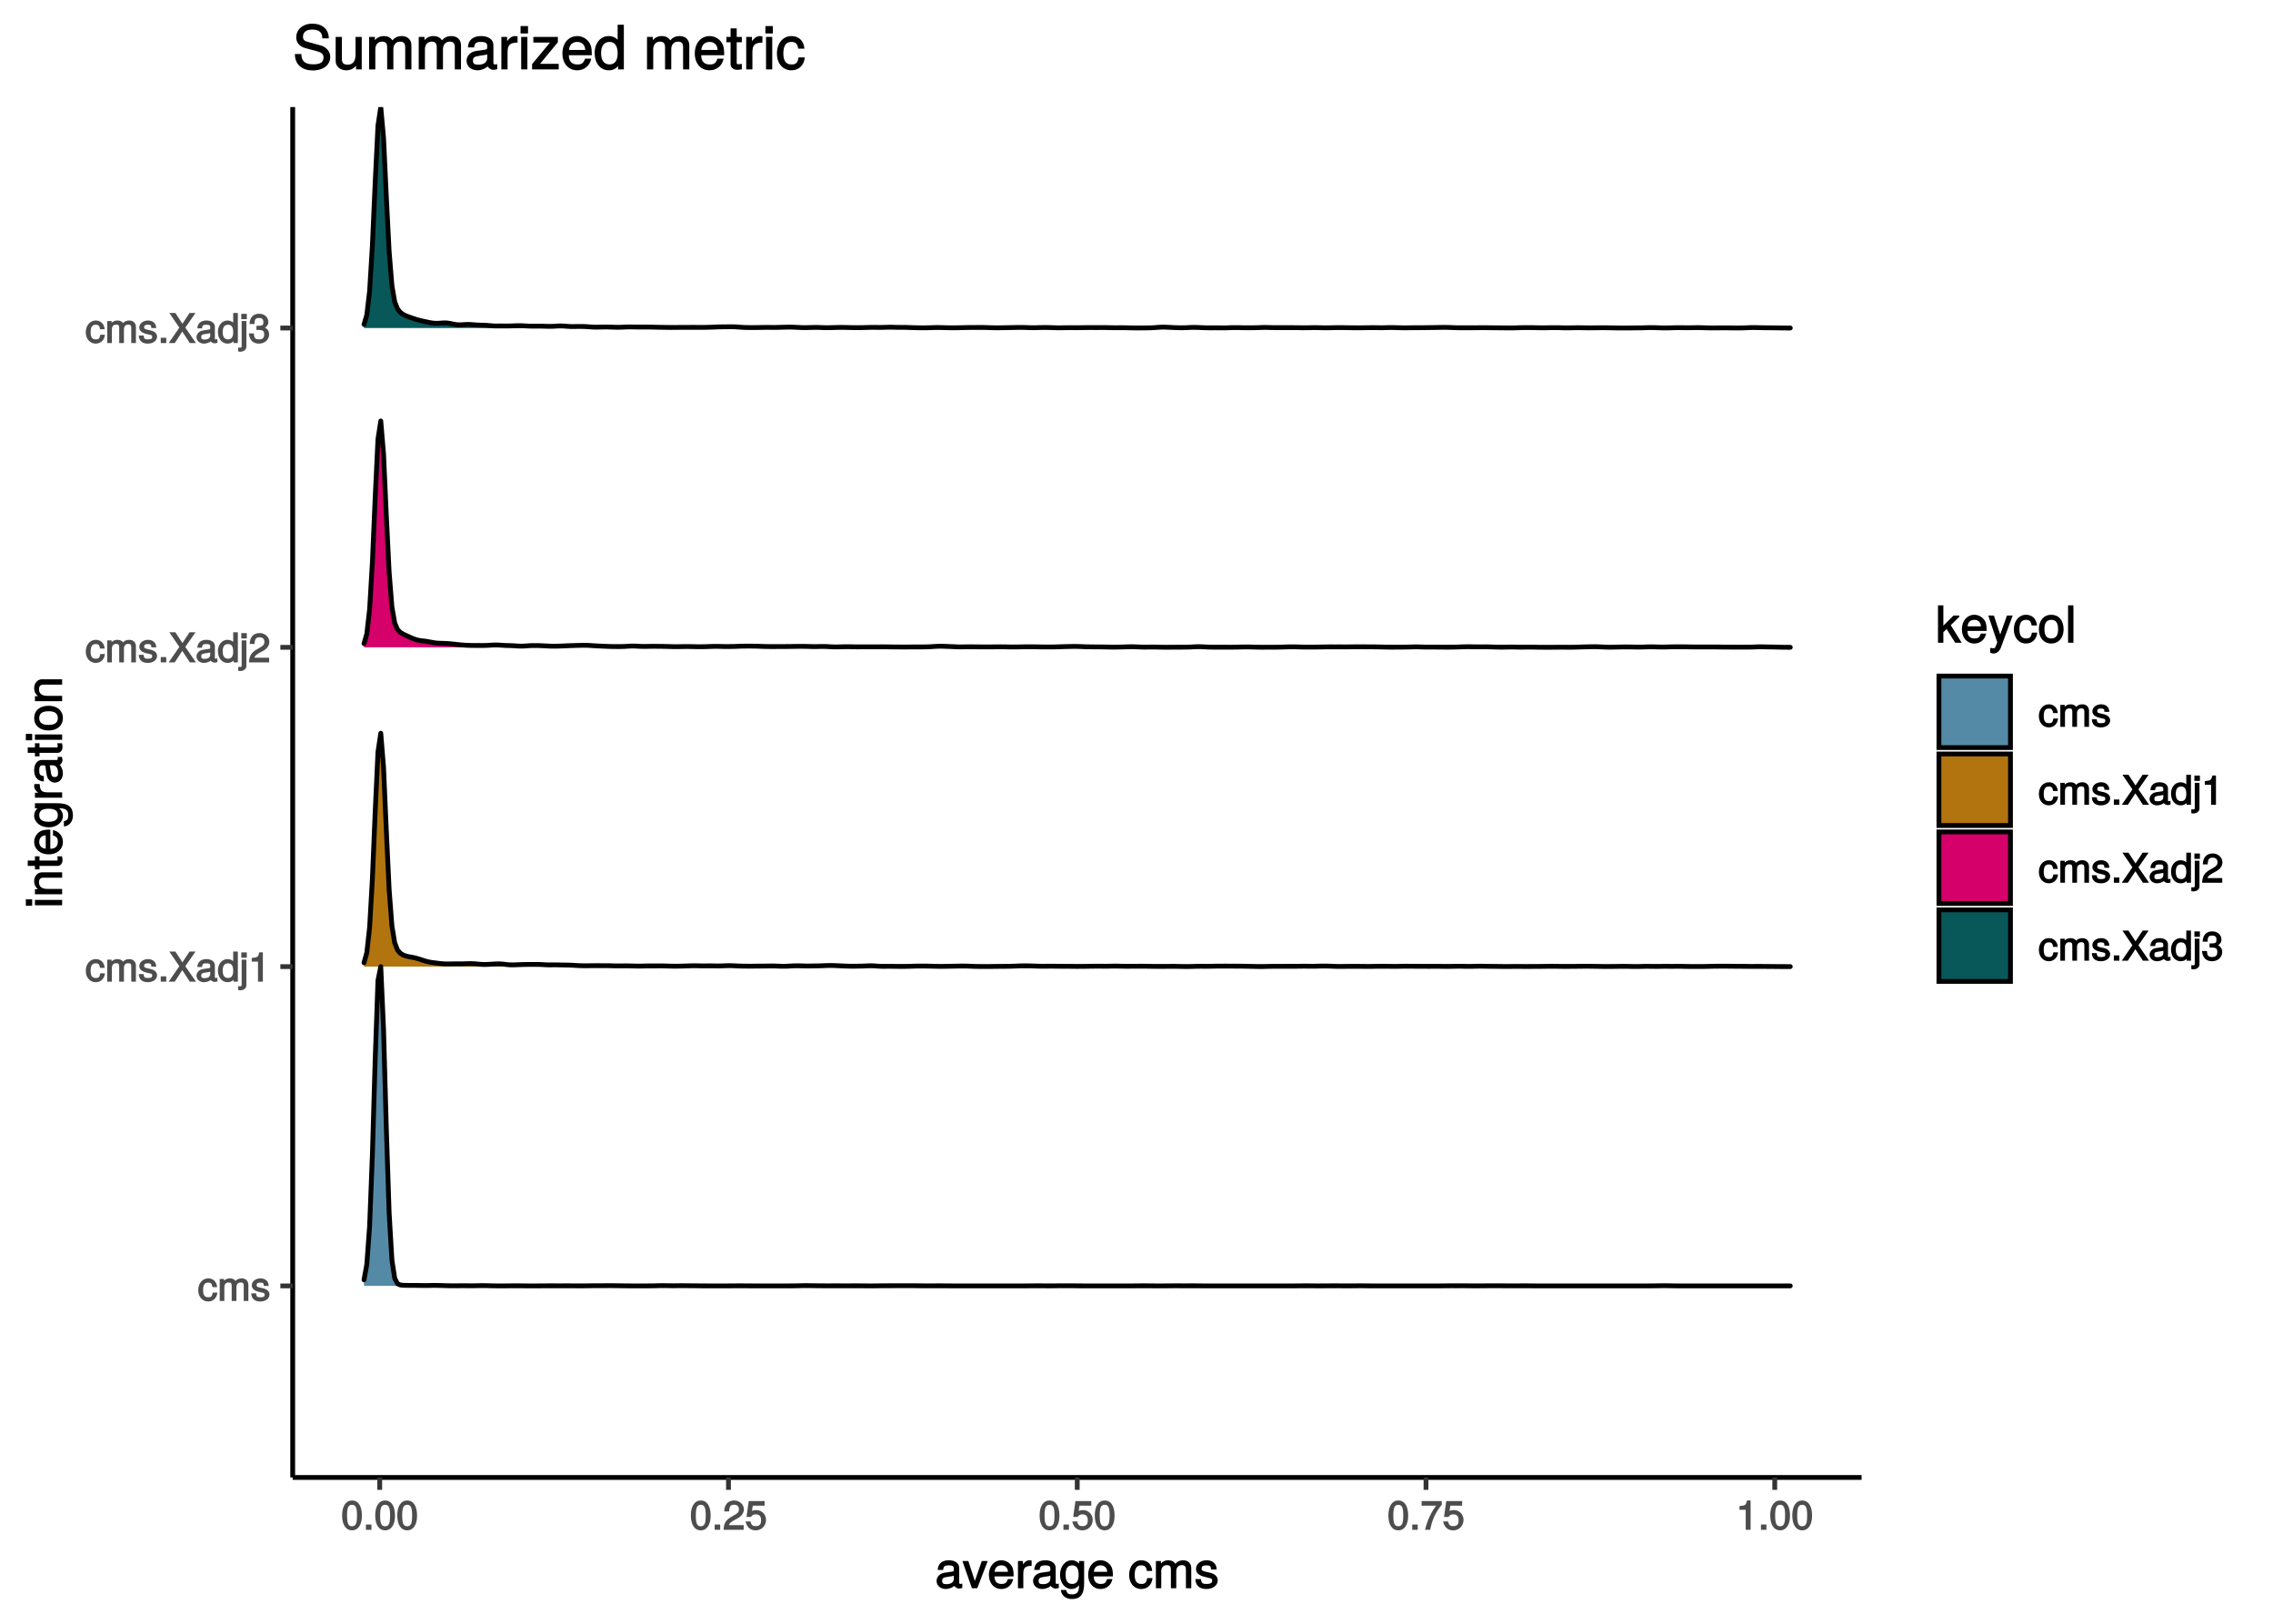 <?xml version="1.0" encoding="UTF-8"?>
<svg xmlns="http://www.w3.org/2000/svg" xmlns:xlink="http://www.w3.org/1999/xlink" width="504pt" height="360pt" viewBox="0 0 504 360" version="1.1">
<defs>
<g>
<symbol overflow="visible" id="glyph0-0">
<path style="stroke:none;" d=""/>
</symbol>
<symbol overflow="visible" id="glyph0-1">
<path style="stroke:none;" d="M 4.203 -1.844 L 3.328 -1.844 C 3.172 -0.969 2.953 -0.812 2.328 -0.812 C 1.516 -0.812 1.188 -1.297 1.188 -2.391 C 1.188 -3.547 1.516 -4.062 2.312 -4.062 C 2.922 -4.062 3.156 -3.828 3.266 -3.062 L 4.297 -3.062 C 4.203 -4.312 3.359 -5 2.328 -5 C 1.078 -5 0.109 -3.922 0.109 -2.391 C 0.109 -0.906 1.062 0.125 2.312 0.125 C 3.406 0.125 4.25 -0.656 4.359 -1.844 Z M 4.203 -1.844 "/>
</symbol>
<symbol overflow="visible" id="glyph0-2">
<path style="stroke:none;" d="M 6.828 -0.125 L 6.828 -3.594 C 6.828 -4.422 6.234 -5 5.359 -5 C 4.75 -5 4.266 -4.781 3.969 -4.422 C 3.781 -4.766 3.312 -5 2.703 -5 C 2.094 -5 1.578 -4.734 1.172 -4.188 L 1.438 -4.094 L 1.438 -4.875 L 0.469 -4.875 L 0.469 0 L 1.5 0 L 1.5 -3.031 C 1.5 -3.688 1.844 -4.094 2.438 -4.094 C 2.984 -4.094 3.125 -3.891 3.125 -3.312 L 3.125 0 L 4.172 0 L 4.172 -3.031 C 4.172 -3.688 4.516 -4.094 5.109 -4.094 C 5.641 -4.094 5.797 -3.891 5.797 -3.312 L 5.797 0 L 6.828 0 Z M 6.828 -0.125 "/>
</symbol>
<symbol overflow="visible" id="glyph0-3">
<path style="stroke:none;" d="M 4.188 -1.422 C 4.188 -2.109 3.656 -2.594 2.734 -2.812 L 2.031 -2.969 C 1.438 -3.109 1.328 -3.172 1.328 -3.5 C 1.328 -3.922 1.562 -4.062 2.156 -4.062 C 2.75 -4.062 2.906 -3.938 2.922 -3.328 L 4 -3.328 C 4 -4.359 3.25 -5 2.188 -5 C 1.109 -5 0.25 -4.312 0.25 -3.469 C 0.25 -2.75 0.781 -2.266 1.875 -2 L 2.562 -1.844 C 3.062 -1.719 3.109 -1.703 3.109 -1.359 C 3.109 -0.938 2.844 -0.812 2.203 -0.812 C 1.547 -0.812 1.312 -0.828 1.203 -1.672 L 0.125 -1.672 C 0.172 -0.469 0.938 0.125 2.141 0.125 C 3.297 0.125 4.188 -0.531 4.188 -1.422 Z M 4.188 -1.422 "/>
</symbol>
<symbol overflow="visible" id="glyph0-4">
<path style="stroke:none;" d="M 1.828 -0.125 L 1.828 -1.172 L 0.609 -1.172 L 0.609 0 L 1.828 0 Z M 1.828 -0.125 "/>
</symbol>
<symbol overflow="visible" id="glyph0-5">
<path style="stroke:none;" d="M 5.812 -0.234 L 3.609 -3.422 L 5.875 -6.672 L 4.547 -6.672 L 2.969 -4.281 L 1.406 -6.672 L 0.062 -6.672 L 2.281 -3.422 L -0.078 0 L 1.266 0 L 2.938 -2.547 L 4.609 0 L 5.969 0 Z M 5.812 -0.234 "/>
</symbol>
<symbol overflow="visible" id="glyph0-6">
<path style="stroke:none;" d="M 4.859 -0.156 L 4.859 -0.875 C 4.625 -0.812 4.594 -0.812 4.547 -0.812 C 4.297 -0.812 4.297 -0.812 4.297 -1.047 L 4.297 -3.609 C 4.297 -4.438 3.547 -5 2.422 -5 C 1.297 -5 0.453 -4.438 0.406 -3.25 L 1.438 -3.25 C 1.516 -3.938 1.703 -4.062 2.391 -4.062 C 3.047 -4.062 3.266 -3.953 3.266 -3.516 L 3.266 -3.312 C 3.266 -3.016 3.234 -3.016 2.656 -2.938 C 1.625 -2.812 1.453 -2.766 1.172 -2.656 C 0.641 -2.438 0.219 -1.891 0.219 -1.328 C 0.219 -0.5 0.953 0.125 1.875 0.125 C 2.469 0.125 3.156 -0.156 3.359 -0.375 C 3.375 -0.328 3.844 0.062 4.203 0.062 C 4.359 0.062 4.469 0.047 4.859 -0.047 Z M 3.266 -1.719 C 3.266 -1.062 2.75 -0.781 2.047 -0.781 C 1.469 -0.781 1.281 -0.844 1.281 -1.344 C 1.281 -1.828 1.453 -1.906 2.25 -2.016 C 3.016 -2.125 3.172 -2.156 3.266 -2.203 Z M 3.266 -1.719 "/>
</symbol>
<symbol overflow="visible" id="glyph0-7">
<path style="stroke:none;" d="M 4.5 -0.125 L 4.5 -6.672 L 3.469 -6.672 L 3.469 -4.156 L 3.734 -4.25 C 3.422 -4.719 2.828 -5 2.203 -5 C 1.016 -5 0.078 -3.953 0.078 -2.484 C 0.078 -0.922 1 0.125 2.234 0.125 C 2.875 0.125 3.406 -0.141 3.812 -0.719 L 3.547 -0.812 L 3.547 0 L 4.5 0 Z M 3.469 -2.422 C 3.469 -1.359 3.109 -0.812 2.344 -0.812 C 1.531 -0.812 1.141 -1.359 1.141 -2.438 C 1.141 -3.516 1.531 -4.062 2.328 -4.062 C 3.125 -4.062 3.469 -3.484 3.469 -2.422 Z M 3.469 -2.422 "/>
</symbol>
<symbol overflow="visible" id="glyph0-8">
<path style="stroke:none;" d="M 1.5 0.828 L 1.5 -4.875 L 0.453 -4.875 L 0.453 0.531 C 0.453 0.969 0.469 1.031 0.016 1.016 L -0.312 1 L -0.312 1.859 C -0.078 1.906 -0.031 1.922 0.094 1.922 C 0.922 1.922 1.5 1.453 1.5 0.828 Z M 1.594 -5.438 L 1.594 -6.484 L 0.375 -6.484 L 0.375 -5.297 L 1.594 -5.297 Z M 1.594 -5.438 "/>
</symbol>
<symbol overflow="visible" id="glyph0-9">
<path style="stroke:none;" d="M 3.203 -0.125 L 3.203 -6.5 L 2.422 -6.5 C 2.109 -5.406 2.094 -5.406 0.734 -5.25 L 0.734 -4.438 L 2.125 -4.438 L 2.125 0 L 3.203 0 Z M 3.203 -0.125 "/>
</symbol>
<symbol overflow="visible" id="glyph0-10">
<path style="stroke:none;" d="M 4.641 -4.547 C 4.641 -5.594 3.672 -6.5 2.5 -6.5 C 1.219 -6.5 0.328 -5.719 0.281 -4.078 L 1.359 -4.078 C 1.422 -5.25 1.703 -5.562 2.469 -5.562 C 3.172 -5.562 3.547 -5.188 3.547 -4.516 C 3.547 -4.031 3.297 -3.703 2.75 -3.391 L 1.938 -2.922 C 0.641 -2.188 0.219 -1.5 0.125 0 L 4.594 0 L 4.594 -1.031 L 1.344 -1.031 C 1.406 -1.406 1.641 -1.641 2.406 -2.078 L 3.281 -2.562 C 4.156 -3.031 4.641 -3.781 4.641 -4.547 Z M 4.641 -4.547 "/>
</symbol>
<symbol overflow="visible" id="glyph0-11">
<path style="stroke:none;" d="M 4.594 -1.938 C 4.594 -2.703 4.141 -3.266 3.391 -3.531 L 3.391 -3.266 C 3.969 -3.5 4.422 -4.031 4.422 -4.656 C 4.422 -5.734 3.547 -6.5 2.359 -6.5 C 1.109 -6.5 0.281 -5.688 0.25 -4.219 L 1.344 -4.219 C 1.359 -5.281 1.578 -5.562 2.375 -5.562 C 3.062 -5.562 3.312 -5.281 3.312 -4.625 C 3.312 -3.953 3.188 -3.812 1.781 -3.812 L 1.781 -2.906 L 2.359 -2.906 C 3.219 -2.906 3.5 -2.625 3.5 -1.938 C 3.5 -1.156 3.172 -0.812 2.359 -0.812 C 1.516 -0.812 1.266 -1.109 1.203 -2.141 L 0.109 -2.141 C 0.219 -0.625 1.062 0.125 2.344 0.125 C 3.625 0.125 4.594 -0.766 4.594 -1.938 Z M 4.594 -1.938 "/>
</symbol>
<symbol overflow="visible" id="glyph0-12">
<path style="stroke:none;" d="M 4.609 -3.125 C 4.609 -5.297 3.781 -6.5 2.422 -6.5 C 1.078 -6.5 0.219 -5.281 0.219 -3.188 C 0.219 -1.078 1.078 0.125 2.422 0.125 C 3.734 0.125 4.609 -1.078 4.609 -3.125 Z M 3.516 -3.203 C 3.516 -1.438 3.266 -0.781 2.406 -0.781 C 1.578 -0.781 1.312 -1.469 1.312 -3.172 C 1.312 -4.875 1.578 -5.547 2.422 -5.547 C 3.25 -5.547 3.516 -4.875 3.516 -3.203 Z M 3.516 -3.203 "/>
</symbol>
<symbol overflow="visible" id="glyph0-13">
<path style="stroke:none;" d="M 4.656 -2.203 C 4.656 -3.438 3.688 -4.375 2.5 -4.375 C 2.062 -4.375 1.594 -4.219 1.547 -4.188 L 1.719 -5.344 L 4.344 -5.344 L 4.344 -6.375 L 0.828 -6.375 L 0.328 -2.844 L 1.281 -2.844 C 1.688 -3.312 1.875 -3.422 2.359 -3.422 C 3.188 -3.422 3.562 -3.016 3.562 -2.094 C 3.562 -1.203 3.203 -0.812 2.359 -0.812 C 1.688 -0.812 1.422 -1.031 1.203 -1.859 L 0.125 -1.859 C 0.406 -0.5 1.266 0.125 2.375 0.125 C 3.641 0.125 4.656 -0.875 4.656 -2.203 Z M 4.656 -2.203 "/>
</symbol>
<symbol overflow="visible" id="glyph0-14">
<path style="stroke:none;" d="M 4.719 -5.594 L 4.719 -6.375 L 0.25 -6.375 L 0.25 -5.344 L 3.469 -5.344 C 2.422 -4 1.5 -2.078 1.016 0 L 2.156 0 C 2.531 -2.141 3.375 -3.938 4.719 -5.547 Z M 4.719 -5.594 "/>
</symbol>
<symbol overflow="visible" id="glyph1-0">
<path style="stroke:none;" d=""/>
</symbol>
<symbol overflow="visible" id="glyph1-1">
<path style="stroke:none;" d="M 6.016 -0.156 L 6.016 -1.016 C 5.781 -0.969 5.734 -0.969 5.688 -0.969 C 5.375 -0.969 5.328 -0.984 5.328 -1.281 L 5.328 -4.484 C 5.328 -5.516 4.438 -6.203 3.031 -6.203 C 1.625 -6.203 0.625 -5.516 0.562 -4.062 L 1.766 -4.062 C 1.844 -4.891 2.141 -5.078 2.984 -5.078 C 3.812 -5.078 4.141 -4.906 4.141 -4.359 L 4.141 -4.109 C 4.141 -3.734 4.047 -3.703 3.328 -3.625 C 2.031 -3.453 1.828 -3.406 1.469 -3.266 C 0.797 -2.984 0.312 -2.328 0.312 -1.625 C 0.312 -0.578 1.188 0.172 2.359 0.172 C 3.094 0.172 3.891 -0.172 4.234 -0.531 C 4.266 -0.375 4.812 0.078 5.266 0.078 C 5.438 0.078 5.594 0.062 6.016 -0.062 Z M 4.141 -2.125 C 4.141 -1.297 3.438 -0.906 2.547 -0.906 C 1.844 -0.906 1.547 -1.016 1.547 -1.656 C 1.547 -2.25 1.828 -2.391 2.812 -2.531 C 3.766 -2.656 3.969 -2.703 4.141 -2.781 Z M 4.141 -2.125 "/>
</symbol>
<symbol overflow="visible" id="glyph1-2">
<path style="stroke:none;" d="M 5.344 -6.031 L 4.219 -6.031 L 2.547 -1.219 L 2.812 -1.219 L 1.234 -6.031 L -0.078 -6.031 L 2.031 0 L 3.219 0 L 5.531 -6.031 Z M 5.344 -6.031 "/>
</symbol>
<symbol overflow="visible" id="glyph1-3">
<path style="stroke:none;" d="M 5.781 -2.75 C 5.781 -3.594 5.703 -4.109 5.547 -4.547 C 5.172 -5.484 4.156 -6.203 3.078 -6.203 C 1.469 -6.203 0.297 -4.875 0.297 -2.984 C 0.297 -1.094 1.438 0.172 3.062 0.172 C 4.375 0.172 5.422 -0.719 5.672 -2.031 L 4.5 -2.031 C 4.203 -1.125 3.828 -0.953 3.094 -0.953 C 2.141 -0.953 1.547 -1.438 1.531 -2.625 L 5.781 -2.625 Z M 4.75 -3.469 C 4.75 -3.469 4.562 -3.625 4.578 -3.641 L 1.562 -3.641 C 1.625 -4.516 2.141 -5.078 3.062 -5.078 C 3.969 -5.078 4.516 -4.469 4.516 -3.562 Z M 4.75 -3.469 "/>
</symbol>
<symbol overflow="visible" id="glyph1-4">
<path style="stroke:none;" d="M 3.656 -5.094 L 3.656 -6.156 C 3.375 -6.188 3.297 -6.203 3.172 -6.203 C 2.578 -6.203 2.031 -5.812 1.5 -4.953 L 1.734 -4.844 L 1.734 -6.031 L 0.625 -6.031 L 0.625 0 L 1.812 0 L 1.812 -3.125 C 1.812 -4.422 2.109 -4.938 3.656 -4.969 Z M 3.656 -5.094 "/>
</symbol>
<symbol overflow="visible" id="glyph1-5">
<path style="stroke:none;" d="M 5.516 -1.078 L 5.516 -6.031 L 4.391 -6.031 L 4.391 -5.062 L 4.625 -5.156 C 4.156 -5.844 3.516 -6.203 2.766 -6.203 C 1.312 -6.203 0.172 -4.828 0.172 -2.953 C 0.172 -1.141 1.344 0.172 2.688 0.172 C 3.422 0.172 4.016 -0.172 4.625 -0.906 L 4.391 -1 L 4.391 -0.609 C 4.391 0.906 3.906 1.359 2.844 1.359 C 2.109 1.359 1.688 1.234 1.547 0.391 L 0.359 0.391 C 0.469 1.609 1.453 2.391 2.812 2.391 C 4.609 2.391 5.516 1.469 5.516 -1.078 Z M 4.297 -2.984 C 4.297 -1.609 3.844 -0.953 2.875 -0.953 C 1.875 -0.953 1.406 -1.609 1.406 -3.016 C 1.406 -4.406 1.891 -5.078 2.875 -5.078 C 3.859 -5.078 4.297 -4.375 4.297 -2.984 Z M 4.297 -2.984 "/>
</symbol>
<symbol overflow="visible" id="glyph1-6">
<path style="stroke:none;" d=""/>
</symbol>
<symbol overflow="visible" id="glyph1-7">
<path style="stroke:none;" d="M 5.25 -2.25 L 4.203 -2.25 C 4.031 -1.188 3.703 -0.953 2.922 -0.953 C 1.906 -0.953 1.438 -1.594 1.438 -2.953 C 1.438 -4.406 1.891 -5.078 2.891 -5.078 C 3.656 -5.078 4 -4.766 4.141 -3.828 L 5.328 -3.828 C 5.203 -5.375 4.188 -6.203 2.906 -6.203 C 1.359 -6.203 0.203 -4.875 0.203 -2.953 C 0.203 -1.094 1.328 0.172 2.891 0.172 C 4.266 0.172 5.266 -0.797 5.391 -2.25 Z M 5.25 -2.25 "/>
</symbol>
<symbol overflow="visible" id="glyph1-8">
<path style="stroke:none;" d="M 8.484 -0.125 L 8.484 -4.453 C 8.484 -5.484 7.781 -6.203 6.703 -6.203 C 5.938 -6.203 5.375 -5.922 4.953 -5.406 C 4.688 -5.891 4.141 -6.203 3.391 -6.203 C 2.625 -6.203 2.016 -5.875 1.516 -5.188 L 1.75 -5.078 L 1.75 -6.031 L 0.641 -6.031 L 0.641 0 L 1.828 0 L 1.828 -3.75 C 1.828 -4.594 2.297 -5.125 3.047 -5.125 C 3.734 -5.125 3.969 -4.844 3.969 -4.109 L 3.969 0 L 5.156 0 L 5.156 -3.75 C 5.156 -4.594 5.641 -5.125 6.391 -5.125 C 7.062 -5.125 7.297 -4.828 7.297 -4.109 L 7.297 0 L 8.484 0 Z M 8.484 -0.125 "/>
</symbol>
<symbol overflow="visible" id="glyph1-9">
<path style="stroke:none;" d="M 5.188 -1.75 C 5.188 -2.609 4.562 -3.172 3.422 -3.453 L 2.547 -3.656 C 1.797 -3.844 1.609 -3.938 1.609 -4.344 C 1.609 -4.875 1.953 -5.078 2.688 -5.078 C 3.438 -5.078 3.688 -4.891 3.703 -4.156 L 4.953 -4.156 C 4.938 -5.422 4.062 -6.203 2.734 -6.203 C 1.391 -6.203 0.375 -5.375 0.375 -4.297 C 0.375 -3.406 0.984 -2.844 2.344 -2.516 L 3.203 -2.297 C 3.844 -2.141 3.953 -2.094 3.953 -1.672 C 3.953 -1.141 3.547 -0.953 2.75 -0.953 C 1.922 -0.953 1.594 -1.016 1.453 -2.031 L 0.234 -2.031 C 0.281 -0.562 1.172 0.172 2.672 0.172 C 4.125 0.172 5.188 -0.641 5.188 -1.75 Z M 5.188 -1.75 "/>
</symbol>
<symbol overflow="visible" id="glyph1-10">
<path style="stroke:none;" d="M 5.609 -0.234 L 3.328 -3.891 L 5.266 -5.797 L 5.172 -6.031 L 3.938 -6.031 L 1.453 -3.547 L 1.688 -3.453 L 1.688 -8.297 L 0.5 -8.297 L 0.5 0 L 1.688 0 L 1.688 -2.328 L 2.406 -3.047 L 4.312 0 L 5.766 0 Z M 5.609 -0.234 "/>
</symbol>
<symbol overflow="visible" id="glyph1-11">
<path style="stroke:none;" d="M 5.266 -6.031 L 4.172 -6.031 L 2.531 -1.406 L 2.812 -1.406 L 1.281 -6.031 L 0.031 -6.031 L 2.031 -0.109 L 1.672 0.797 C 1.516 1.203 1.469 1.219 1.078 1.219 C 0.953 1.219 0.797 1.203 0.453 1.141 L 0.453 2.203 C 0.688 2.328 0.969 2.391 1.203 2.391 C 1.859 2.391 2.516 1.906 2.828 1.078 L 5.438 -6.031 Z M 5.266 -6.031 "/>
</symbol>
<symbol overflow="visible" id="glyph1-12">
<path style="stroke:none;" d="M 5.734 -2.969 C 5.734 -4.969 4.656 -6.203 2.984 -6.203 C 1.375 -6.203 0.25 -4.953 0.25 -3.016 C 0.25 -1.078 1.359 0.172 3 0.172 C 4.625 0.172 5.734 -1.078 5.734 -2.969 Z M 4.516 -2.984 C 4.516 -1.625 4.016 -0.953 3 -0.953 C 1.984 -0.953 1.484 -1.609 1.484 -3.016 C 1.484 -4.406 1.984 -5.078 3 -5.078 C 4.031 -5.078 4.516 -4.406 4.516 -2.984 Z M 4.516 -2.984 "/>
</symbol>
<symbol overflow="visible" id="glyph1-13">
<path style="stroke:none;" d="M 1.797 -0.125 L 1.797 -8.297 L 0.609 -8.297 L 0.609 0 L 1.797 0 Z M 1.797 -0.125 "/>
</symbol>
<symbol overflow="visible" id="glyph2-0">
<path style="stroke:none;" d=""/>
</symbol>
<symbol overflow="visible" id="glyph2-1">
<path style="stroke:none;" d="M -0.125 -1.812 L -6.031 -1.812 L -6.031 -0.625 L 0 -0.625 L 0 -1.812 Z M -6.766 -1.938 L -8.047 -1.938 L -8.047 -0.516 L -6.641 -0.516 L -6.641 -1.938 Z M -6.766 -1.938 "/>
</symbol>
<symbol overflow="visible" id="glyph2-2">
<path style="stroke:none;" d="M -0.125 -5.484 L -4.484 -5.484 C -5.438 -5.484 -6.203 -4.641 -6.203 -3.531 C -6.203 -2.672 -5.828 -2.031 -5.031 -1.516 L -4.922 -1.75 L -6.031 -1.75 L -6.031 -0.625 L 0 -0.625 L 0 -1.812 L -3.312 -1.812 C -4.484 -1.812 -5.125 -2.328 -5.125 -3.25 C -5.125 -3.984 -4.812 -4.297 -4.125 -4.297 L 0 -4.297 L 0 -5.484 Z M -0.125 -5.484 "/>
</symbol>
<symbol overflow="visible" id="glyph2-3">
<path style="stroke:none;" d="M -0.125 -2.922 L -1.078 -2.922 C -1.016 -2.672 -1 -2.531 -1 -2.359 C -1 -1.953 -0.969 -1.984 -1.375 -1.984 L -5.016 -1.984 L -5.016 -2.922 L -6.031 -2.922 L -6.031 -1.984 L -7.625 -1.984 L -7.625 -0.797 L -6.031 -0.797 L -6.031 -0.016 L -5.016 -0.016 L -5.016 -0.797 L -0.969 -0.797 C -0.391 -0.797 0.078 -1.328 0.078 -2.047 C 0.078 -2.266 0.062 -2.484 -0.016 -2.922 Z M -0.125 -2.922 "/>
</symbol>
<symbol overflow="visible" id="glyph2-4">
<path style="stroke:none;" d="M -2.75 -5.781 C -3.594 -5.781 -4.109 -5.703 -4.547 -5.547 C -5.484 -5.172 -6.203 -4.156 -6.203 -3.078 C -6.203 -1.469 -4.875 -0.297 -2.984 -0.297 C -1.094 -0.297 0.172 -1.438 0.172 -3.062 C 0.172 -4.375 -0.719 -5.422 -2.031 -5.672 L -2.031 -4.5 C -1.125 -4.203 -0.953 -3.828 -0.953 -3.094 C -0.953 -2.141 -1.438 -1.547 -2.625 -1.531 L -2.625 -5.781 Z M -3.469 -4.75 C -3.469 -4.75 -3.625 -4.562 -3.641 -4.578 L -3.641 -1.562 C -4.516 -1.625 -5.078 -2.141 -5.078 -3.062 C -5.078 -3.969 -4.469 -4.516 -3.562 -4.516 Z M -3.469 -4.75 "/>
</symbol>
<symbol overflow="visible" id="glyph2-5">
<path style="stroke:none;" d="M -1.078 -5.516 L -6.031 -5.516 L -6.031 -4.391 L -5.062 -4.391 L -5.156 -4.625 C -5.844 -4.156 -6.203 -3.516 -6.203 -2.766 C -6.203 -1.312 -4.828 -0.172 -2.953 -0.172 C -1.141 -0.172 0.172 -1.344 0.172 -2.688 C 0.172 -3.422 -0.172 -4.016 -0.906 -4.625 L -1 -4.391 L -0.609 -4.391 C 0.906 -4.391 1.359 -3.906 1.359 -2.844 C 1.359 -2.109 1.234 -1.688 0.391 -1.547 L 0.391 -0.359 C 1.609 -0.469 2.391 -1.453 2.391 -2.812 C 2.391 -4.609 1.469 -5.516 -1.078 -5.516 Z M -2.984 -4.297 C -1.609 -4.297 -0.953 -3.844 -0.953 -2.875 C -0.953 -1.875 -1.609 -1.406 -3.016 -1.406 C -4.406 -1.406 -5.078 -1.891 -5.078 -2.875 C -5.078 -3.859 -4.375 -4.297 -2.984 -4.297 Z M -2.984 -4.297 "/>
</symbol>
<symbol overflow="visible" id="glyph2-6">
<path style="stroke:none;" d="M -5.094 -3.656 L -6.156 -3.656 C -6.188 -3.375 -6.203 -3.297 -6.203 -3.172 C -6.203 -2.578 -5.812 -2.031 -4.953 -1.5 L -4.844 -1.734 L -6.031 -1.734 L -6.031 -0.625 L 0 -0.625 L 0 -1.812 L -3.125 -1.812 C -4.422 -1.812 -4.938 -2.109 -4.969 -3.656 Z M -5.094 -3.656 "/>
</symbol>
<symbol overflow="visible" id="glyph2-7">
<path style="stroke:none;" d="M -0.156 -6.016 L -1.016 -6.016 C -0.969 -5.781 -0.969 -5.734 -0.969 -5.688 C -0.969 -5.375 -0.984 -5.328 -1.281 -5.328 L -4.484 -5.328 C -5.516 -5.328 -6.203 -4.438 -6.203 -3.031 C -6.203 -1.625 -5.516 -0.625 -4.062 -0.562 L -4.062 -1.766 C -4.891 -1.844 -5.078 -2.141 -5.078 -2.984 C -5.078 -3.812 -4.906 -4.141 -4.359 -4.141 L -4.109 -4.141 C -3.734 -4.141 -3.703 -4.047 -3.625 -3.328 C -3.453 -2.031 -3.406 -1.828 -3.266 -1.469 C -2.984 -0.797 -2.328 -0.312 -1.625 -0.312 C -0.578 -0.312 0.172 -1.188 0.172 -2.359 C 0.172 -3.094 -0.172 -3.891 -0.531 -4.234 C -0.375 -4.266 0.078 -4.812 0.078 -5.266 C 0.078 -5.438 0.062 -5.594 -0.062 -6.016 Z M -2.125 -4.141 C -1.297 -4.141 -0.906 -3.438 -0.906 -2.547 C -0.906 -1.844 -1.016 -1.547 -1.656 -1.547 C -2.25 -1.547 -2.391 -1.828 -2.531 -2.812 C -2.656 -3.766 -2.703 -3.969 -2.781 -4.141 Z M -2.125 -4.141 "/>
</symbol>
<symbol overflow="visible" id="glyph2-8">
<path style="stroke:none;" d="M -2.969 -5.734 C -4.969 -5.734 -6.203 -4.656 -6.203 -2.984 C -6.203 -1.375 -4.953 -0.25 -3.016 -0.25 C -1.078 -0.25 0.172 -1.359 0.172 -3 C 0.172 -4.625 -1.078 -5.734 -2.969 -5.734 Z M -2.984 -4.516 C -1.625 -4.516 -0.953 -4.016 -0.953 -3 C -0.953 -1.984 -1.609 -1.484 -3.016 -1.484 C -4.406 -1.484 -5.078 -1.984 -5.078 -3 C -5.078 -4.031 -4.406 -4.516 -2.984 -4.516 Z M -2.984 -4.516 "/>
</symbol>
<symbol overflow="visible" id="glyph3-0">
<path style="stroke:none;" d=""/>
</symbol>
<symbol overflow="visible" id="glyph3-1">
<path style="stroke:none;" d="M 8.328 -2.766 C 8.328 -3.969 7.453 -4.984 6.156 -5.328 L 3.734 -5.984 C 2.578 -6.281 2.281 -6.516 2.281 -7.266 C 2.281 -8.234 3.016 -8.828 4.297 -8.828 C 5.828 -8.828 6.562 -8.266 6.562 -6.875 L 8 -6.875 C 8 -8.906 6.562 -10.141 4.344 -10.141 C 2.234 -10.141 0.781 -8.828 0.781 -7.094 C 0.781 -5.922 1.547 -5.047 2.812 -4.719 L 5.203 -4.078 C 6.422 -3.766 6.828 -3.406 6.828 -2.656 C 6.828 -1.594 6.172 -1.125 4.516 -1.125 C 2.688 -1.125 1.922 -1.891 1.922 -3.406 L 0.484 -3.406 C 0.484 -0.984 2.172 0.234 4.438 0.234 C 6.875 0.234 8.328 -1.062 8.328 -2.766 Z M 8.328 -2.766 "/>
</symbol>
<symbol overflow="visible" id="glyph3-2">
<path style="stroke:none;" d="M 6.5 -0.125 L 6.5 -7.203 L 5.125 -7.203 L 5.125 -3.234 C 5.125 -1.828 4.531 -1.047 3.375 -1.047 C 2.516 -1.047 2.094 -1.422 2.094 -2.25 L 2.094 -7.203 L 0.719 -7.203 L 0.719 -1.828 C 0.719 -0.672 1.719 0.203 3.062 0.203 C 4.078 0.203 4.812 -0.203 5.469 -1.109 L 5.234 -1.203 L 5.234 0 L 6.5 0 Z M 6.5 -0.125 "/>
</symbol>
<symbol overflow="visible" id="glyph3-3">
<path style="stroke:none;" d="M 10.172 -0.125 L 10.172 -5.328 C 10.172 -6.562 9.344 -7.391 8.047 -7.391 C 7.125 -7.391 6.469 -7.062 5.938 -6.438 C 5.609 -7.031 4.969 -7.391 4.062 -7.391 C 3.141 -7.391 2.422 -7 1.828 -6.172 L 2.078 -6.078 L 2.078 -7.203 L 0.797 -7.203 L 0.797 0 L 2.172 0 L 2.172 -4.469 C 2.172 -5.484 2.766 -6.156 3.656 -6.156 C 4.469 -6.156 4.797 -5.781 4.797 -4.891 L 4.797 0 L 6.172 0 L 6.172 -4.469 C 6.172 -5.484 6.766 -6.156 7.672 -6.156 C 8.469 -6.156 8.797 -5.766 8.797 -4.891 L 8.797 0 L 10.172 0 Z M 10.172 -0.125 "/>
</symbol>
<symbol overflow="visible" id="glyph3-4">
<path style="stroke:none;" d="M 7.203 -0.156 L 7.203 -1.156 C 6.938 -1.109 6.891 -1.109 6.828 -1.109 C 6.438 -1.109 6.359 -1.156 6.359 -1.5 L 6.359 -5.359 C 6.359 -6.594 5.328 -7.391 3.625 -7.391 C 1.953 -7.391 0.781 -6.609 0.703 -4.875 L 2.094 -4.875 C 2.188 -5.844 2.562 -6.094 3.594 -6.094 C 4.578 -6.094 4.984 -5.859 4.984 -5.203 L 4.984 -4.906 C 4.984 -4.453 4.859 -4.391 3.984 -4.297 C 2.422 -4.094 2.188 -4.047 1.766 -3.875 C 0.969 -3.531 0.406 -2.766 0.406 -1.922 C 0.406 -0.672 1.422 0.203 2.828 0.203 C 3.703 0.203 4.656 -0.219 5.094 -0.672 C 5.156 -0.422 5.766 0.094 6.312 0.094 C 6.531 0.094 6.703 0.062 7.203 -0.047 Z M 4.984 -2.516 C 4.984 -1.531 4.125 -1.047 3.062 -1.047 C 2.203 -1.047 1.828 -1.203 1.828 -1.953 C 1.828 -2.688 2.188 -2.859 3.359 -3.031 C 4.531 -3.188 4.766 -3.25 4.984 -3.359 Z M 4.984 -2.516 "/>
</symbol>
<symbol overflow="visible" id="glyph3-5">
<path style="stroke:none;" d="M 4.375 -6.094 L 4.375 -7.328 C 4.047 -7.375 3.969 -7.391 3.812 -7.391 C 3.109 -7.391 2.453 -6.922 1.828 -5.891 L 2.062 -5.797 L 2.062 -7.203 L 0.781 -7.203 L 0.781 0 L 2.156 0 L 2.156 -3.719 C 2.156 -5.281 2.531 -5.922 4.375 -5.953 Z M 4.375 -6.094 "/>
</symbol>
<symbol overflow="visible" id="glyph3-6">
<path style="stroke:none;" d="M 2.156 -0.125 L 2.156 -7.203 L 0.781 -7.203 L 0.781 0 L 2.156 0 Z M 2.297 -8.094 L 2.297 -9.609 L 0.641 -9.609 L 0.641 -7.969 L 2.297 -7.969 Z M 2.297 -8.094 "/>
</symbol>
<symbol overflow="visible" id="glyph3-7">
<path style="stroke:none;" d="M 6.172 -0.125 L 6.172 -1.234 L 2.031 -1.234 L 5.984 -6.031 L 5.984 -7.203 L 0.547 -7.203 L 0.547 -5.953 L 4.234 -5.953 L 0.266 -1.172 L 0.266 0 L 6.172 0 Z M 6.172 -0.125 "/>
</symbol>
<symbol overflow="visible" id="glyph3-8">
<path style="stroke:none;" d="M 6.906 -3.281 C 6.906 -4.281 6.828 -4.906 6.625 -5.422 C 6.172 -6.562 4.984 -7.391 3.703 -7.391 C 1.766 -7.391 0.391 -5.828 0.391 -3.547 C 0.391 -1.281 1.734 0.203 3.672 0.203 C 5.25 0.203 6.484 -0.828 6.781 -2.375 L 5.406 -2.375 C 5.062 -1.328 4.594 -1.094 3.703 -1.094 C 2.562 -1.094 1.828 -1.688 1.812 -3.141 L 6.906 -3.141 Z M 5.688 -4.156 C 5.688 -4.156 5.5 -4.297 5.5 -4.312 L 1.844 -4.312 C 1.922 -5.406 2.578 -6.094 3.688 -6.094 C 4.766 -6.094 5.453 -5.328 5.453 -4.25 Z M 5.688 -4.156 "/>
</symbol>
<symbol overflow="visible" id="glyph3-9">
<path style="stroke:none;" d="M 6.672 -0.125 L 6.672 -9.906 L 5.297 -9.906 L 5.297 -6.172 L 5.531 -6.266 C 5.062 -6.969 4.234 -7.391 3.312 -7.391 C 1.516 -7.391 0.203 -5.859 0.203 -3.656 C 0.203 -1.328 1.484 0.203 3.359 0.203 C 4.297 0.203 5.062 -0.203 5.656 -1.062 L 5.406 -1.156 L 5.406 0 L 6.672 0 Z M 5.297 -3.562 C 5.297 -1.969 4.672 -1.109 3.516 -1.109 C 2.297 -1.109 1.625 -1.984 1.625 -3.594 C 1.625 -5.203 2.297 -6.094 3.5 -6.094 C 4.688 -6.094 5.297 -5.156 5.297 -3.562 Z M 5.297 -3.562 "/>
</symbol>
<symbol overflow="visible" id="glyph3-10">
<path style="stroke:none;" d=""/>
</symbol>
<symbol overflow="visible" id="glyph3-11">
<path style="stroke:none;" d="M 3.484 -0.125 L 3.484 -1.234 C 3.203 -1.156 3.031 -1.156 2.828 -1.156 C 2.344 -1.156 2.344 -1.141 2.344 -1.625 L 2.344 -6.016 L 3.484 -6.016 L 3.484 -7.203 L 2.344 -7.203 L 2.344 -9.094 L 0.984 -9.094 L 0.984 -7.203 L 0.047 -7.203 L 0.047 -6.016 L 0.984 -6.016 L 0.984 -1.141 C 0.984 -0.438 1.594 0.094 2.453 0.094 C 2.719 0.094 2.984 0.062 3.484 -0.016 Z M 3.484 -0.125 "/>
</symbol>
<symbol overflow="visible" id="glyph3-12">
<path style="stroke:none;" d="M 6.297 -2.656 L 5.062 -2.656 C 4.859 -1.406 4.438 -1.094 3.5 -1.094 C 2.281 -1.094 1.688 -1.891 1.688 -3.531 C 1.688 -5.25 2.266 -6.094 3.469 -6.094 C 4.391 -6.094 4.828 -5.688 4.984 -4.594 L 6.359 -4.594 C 6.219 -6.422 5.031 -7.391 3.484 -7.391 C 1.625 -7.391 0.266 -5.828 0.266 -3.531 C 0.266 -1.297 1.594 0.203 3.469 0.203 C 5.125 0.203 6.297 -0.922 6.438 -2.656 Z M 6.297 -2.656 "/>
</symbol>
</g>
<clipPath id="clip1">
  <path d="M 64.902 23.738 L 412.777 23.738 L 412.777 327.566 L 64.902 327.566 Z M 64.902 23.738 "/>
</clipPath>
<clipPath id="clip2">
  <path d="M 80 23.738 L 397 23.738 L 397 73 L 80 73 Z M 80 23.738 "/>
</clipPath>
<clipPath id="clip3">
  <path d="M 80 23.738 L 398 23.738 L 398 74 L 80 74 Z M 80 23.738 "/>
</clipPath>
</defs>
<g id="surface371">
<rect x="0" y="0" width="504" height="360" style="fill:rgb(100%,100%,100%);fill-opacity:1;stroke:none;"/>
<rect x="0" y="0" width="504" height="360" style="fill:rgb(100%,100%,100%);fill-opacity:1;stroke:none;"/>
<path style="fill:none;stroke-width:1.067;stroke-linecap:round;stroke-linejoin:round;stroke:rgb(100%,100%,100%);stroke-opacity:1;stroke-miterlimit:10;" d="M 0 360 L 504 360 L 504 0 L 0 0 Z M 0 360 "/>
<g clip-path="url(#clip1)" clip-rule="nonzero">
<path style=" stroke:none;fill-rule:nonzero;fill:rgb(100%,100%,100%);fill-opacity:1;" d="M 64.902 327.566 L 412.777 327.566 L 412.777 23.738 L 64.902 23.738 Z M 64.902 327.566 "/>
</g>
<g clip-path="url(#clip2)" clip-rule="nonzero">
<path style=" stroke:none;fill-rule:nonzero;fill:rgb(3.137%,34.51%,35.294%);fill-opacity:1;" d="M 80.715 71.922 L 81.332 69.844 L 81.953 64.559 L 82.57 54.445 L 83.191 40.438 L 83.809 27.844 L 84.43 23.738 L 85.047 30.602 L 85.664 43.648 L 86.285 55.746 L 86.902 63.336 L 87.523 66.926 L 88.141 68.488 L 88.762 69.25 L 89.379 69.707 L 90 70.02 L 90.617 70.25 L 91.234 70.461 L 91.855 70.672 L 92.473 70.871 L 93.094 71.039 L 93.711 71.184 L 94.332 71.316 L 94.949 71.453 L 95.566 71.57 L 96.188 71.652 L 96.805 71.68 L 97.426 71.656 L 98.043 71.609 L 98.664 71.586 L 99.281 71.621 L 99.898 71.727 L 100.52 71.859 L 101.137 71.969 L 101.758 72.016 L 102.375 72 L 102.996 71.957 L 103.613 71.93 L 104.234 71.941 L 104.852 71.984 L 105.469 72.035 L 106.09 72.07 L 106.707 72.09 L 107.328 72.105 L 107.945 72.137 L 108.566 72.191 L 109.184 72.246 L 109.801 72.273 L 110.422 72.27 L 111.039 72.266 L 111.66 72.27 L 112.277 72.277 L 112.898 72.273 L 113.516 72.254 L 114.137 72.227 L 114.754 72.207 L 115.371 72.207 L 115.992 72.227 L 116.609 72.262 L 117.23 72.297 L 117.848 72.312 L 118.469 72.312 L 119.086 72.305 L 119.703 72.305 L 120.324 72.316 L 120.941 72.34 L 121.562 72.359 L 122.18 72.359 L 122.801 72.336 L 123.418 72.293 L 124.035 72.266 L 124.656 72.27 L 125.273 72.312 L 125.895 72.359 L 126.512 72.391 L 127.133 72.398 L 127.75 72.387 L 128.371 72.379 L 128.988 72.379 L 129.605 72.398 L 130.227 72.434 L 130.844 72.477 L 131.465 72.516 L 132.082 72.535 L 132.703 72.531 L 133.938 72.5 L 134.559 72.5 L 135.176 72.512 L 135.797 72.535 L 136.414 72.555 L 137.035 72.566 L 137.652 72.555 L 138.27 72.527 L 138.891 72.496 L 139.508 72.484 L 140.129 72.492 L 140.746 72.504 L 141.367 72.508 L 141.984 72.512 L 142.605 72.508 L 143.223 72.508 L 143.84 72.512 L 144.461 72.523 L 145.078 72.539 L 145.699 72.555 L 146.316 72.566 L 146.938 72.574 L 147.555 72.586 L 148.172 72.594 L 148.793 72.602 L 149.41 72.598 L 150.031 72.594 L 150.648 72.586 L 151.27 72.578 L 153.125 72.578 L 153.742 72.574 L 154.363 72.578 L 154.98 72.582 L 155.602 72.586 L 156.219 72.582 L 156.84 72.57 L 158.074 72.531 L 158.695 72.504 L 159.312 72.48 L 159.934 72.469 L 160.551 72.461 L 161.172 72.457 L 161.789 72.449 L 162.406 72.449 L 163.027 72.465 L 163.645 72.508 L 164.266 72.555 L 164.883 72.594 L 165.504 72.613 L 166.121 72.621 L 166.742 72.625 L 167.359 72.625 L 167.977 72.617 L 168.598 72.605 L 169.215 72.594 L 169.836 72.586 L 170.453 72.586 L 171.074 72.594 L 171.691 72.598 L 172.309 72.59 L 172.93 72.57 L 173.547 72.555 L 174.168 72.539 L 174.785 72.531 L 175.406 72.531 L 176.023 72.547 L 176.641 72.574 L 177.262 72.605 L 177.879 72.633 L 178.5 72.641 L 179.117 72.629 L 179.738 72.609 L 180.355 72.594 L 180.977 72.59 L 181.594 72.602 L 182.211 72.625 L 182.832 72.645 L 183.449 72.652 L 184.07 72.645 L 184.688 72.629 L 185.309 72.609 L 185.926 72.594 L 186.543 72.586 L 187.164 72.594 L 187.781 72.605 L 188.402 72.625 L 189.02 72.637 L 189.641 72.645 L 190.258 72.645 L 190.875 72.641 L 191.496 72.629 L 192.113 72.609 L 192.734 72.59 L 193.352 72.582 L 193.973 72.582 L 194.59 72.59 L 195.211 72.594 L 195.828 72.586 L 196.445 72.566 L 197.066 72.547 L 197.684 72.547 L 198.305 72.562 L 198.922 72.578 L 200.16 72.578 L 200.777 72.586 L 201.398 72.605 L 202.016 72.629 L 202.637 72.648 L 203.254 72.66 L 203.875 72.672 L 204.492 72.676 L 205.113 72.676 L 205.73 72.668 L 206.348 72.652 L 206.969 72.633 L 207.586 72.617 L 208.207 72.617 L 208.824 72.629 L 209.445 72.648 L 210.062 72.664 L 210.68 72.672 L 211.301 72.676 L 211.918 72.672 L 212.539 72.66 L 213.156 72.648 L 213.777 72.633 L 214.395 72.617 L 215.012 72.613 L 215.633 72.609 L 216.25 72.605 L 216.871 72.602 L 217.488 72.602 L 218.109 72.605 L 218.727 72.621 L 219.348 72.641 L 219.965 72.66 L 220.582 72.672 L 221.203 72.676 L 221.82 72.668 L 222.441 72.66 L 223.059 72.648 L 223.68 72.637 L 224.297 72.625 L 224.914 72.617 L 225.535 72.602 L 226.152 72.594 L 226.773 72.598 L 227.391 72.613 L 228.012 72.637 L 228.629 72.656 L 229.246 72.66 L 229.867 72.648 L 230.484 72.629 L 231.105 72.613 L 231.723 72.609 L 232.344 72.617 L 232.961 72.633 L 233.582 72.652 L 234.199 72.672 L 234.816 72.676 L 235.438 72.672 L 236.055 72.66 L 236.676 72.652 L 237.914 72.652 L 238.531 72.656 L 239.148 72.652 L 239.77 72.645 L 240.387 72.637 L 241.008 72.629 L 241.625 72.625 L 242.246 72.625 L 242.863 72.629 L 243.48 72.629 L 244.102 72.625 L 244.719 72.621 L 245.34 72.629 L 245.957 72.645 L 246.578 72.656 L 247.195 72.66 L 247.816 72.66 L 248.434 72.656 L 249.051 72.66 L 249.672 72.668 L 250.289 72.68 L 250.91 72.695 L 251.527 72.707 L 252.148 72.711 L 252.766 72.711 L 253.383 72.703 L 254.004 72.699 L 254.621 72.691 L 255.242 72.676 L 255.859 72.645 L 256.48 72.602 L 257.098 72.555 L 257.719 72.531 L 258.336 72.535 L 258.953 72.559 L 259.574 72.59 L 260.191 72.621 L 260.812 72.645 L 261.43 72.664 L 262.051 72.672 L 262.668 72.664 L 263.285 72.637 L 263.906 72.605 L 264.523 72.586 L 265.145 72.59 L 265.762 72.609 L 266.383 72.637 L 267 72.66 L 267.617 72.68 L 268.238 72.684 L 268.855 72.684 L 269.477 72.68 L 270.094 72.684 L 270.715 72.691 L 271.332 72.695 L 271.953 72.684 L 272.57 72.66 L 273.188 72.641 L 273.809 72.633 L 274.426 72.637 L 275.047 72.652 L 275.664 72.66 L 276.285 72.668 L 277.52 72.668 L 278.141 72.66 L 278.758 72.645 L 279.379 72.621 L 279.996 72.602 L 280.617 72.598 L 281.234 72.609 L 281.852 72.629 L 282.473 72.641 L 283.09 72.645 L 283.711 72.641 L 284.949 72.641 L 285.566 72.645 L 286.805 72.645 L 287.422 72.648 L 288.043 72.656 L 288.66 72.668 L 289.281 72.668 L 289.898 72.664 L 290.52 72.652 L 291.137 72.637 L 291.754 72.637 L 292.375 72.648 L 292.992 72.664 L 293.613 72.68 L 294.23 72.68 L 294.852 72.668 L 295.469 72.656 L 296.086 72.641 L 296.707 72.637 L 297.324 72.633 L 297.945 72.641 L 298.562 72.652 L 299.184 72.66 L 299.801 72.668 L 300.422 72.672 L 301.039 72.676 L 301.656 72.676 L 302.277 72.668 L 302.895 72.66 L 303.516 72.648 L 304.133 72.645 L 304.754 72.645 L 305.988 72.66 L 306.609 72.66 L 307.227 72.648 L 307.848 72.629 L 308.465 72.621 L 309.086 72.629 L 309.703 72.645 L 310.324 72.664 L 310.941 72.676 L 311.559 72.684 L 312.18 72.676 L 312.797 72.668 L 313.418 72.656 L 314.656 72.656 L 315.273 72.652 L 315.891 72.645 L 316.512 72.637 L 317.129 72.629 L 317.75 72.621 L 318.367 72.613 L 318.988 72.602 L 319.605 72.59 L 320.223 72.582 L 320.844 72.586 L 321.461 72.605 L 322.082 72.629 L 322.699 72.652 L 323.32 72.668 L 323.938 72.672 L 326.414 72.672 L 327.031 72.668 L 327.652 72.66 L 328.27 72.652 L 328.891 72.648 L 329.508 72.656 L 330.125 72.66 L 330.746 72.668 L 331.363 72.676 L 331.984 72.68 L 332.602 72.688 L 333.223 72.691 L 333.84 72.699 L 334.457 72.703 L 335.078 72.703 L 335.695 72.695 L 336.316 72.676 L 336.934 72.656 L 337.555 72.641 L 338.172 72.633 L 338.793 72.633 L 340.027 72.641 L 340.648 72.656 L 341.266 72.668 L 341.887 72.68 L 342.504 72.676 L 343.125 72.668 L 343.742 72.652 L 344.359 72.648 L 344.98 72.645 L 345.598 72.652 L 346.219 72.668 L 346.836 72.688 L 347.457 72.695 L 348.074 72.688 L 348.691 72.676 L 349.312 72.66 L 349.93 72.656 L 350.551 72.664 L 351.168 72.672 L 351.789 72.684 L 352.406 72.688 L 353.027 72.688 L 354.262 72.672 L 354.883 72.664 L 355.5 72.664 L 356.121 72.668 L 356.738 72.676 L 357.359 72.688 L 358.594 72.711 L 359.215 72.719 L 361.07 72.719 L 361.691 72.711 L 362.309 72.703 L 362.93 72.695 L 363.547 72.691 L 364.164 72.68 L 364.785 72.66 L 365.402 72.641 L 366.023 72.633 L 366.641 72.637 L 367.262 72.656 L 368.496 72.695 L 369.117 72.703 L 369.734 72.703 L 370.355 72.688 L 370.973 72.668 L 371.594 72.652 L 372.211 72.645 L 372.828 72.648 L 373.449 72.66 L 374.066 72.668 L 374.688 72.664 L 375.305 72.652 L 375.926 72.645 L 376.543 72.641 L 377.164 72.648 L 377.781 72.664 L 378.398 72.684 L 379.02 72.699 L 379.637 72.707 L 380.258 72.707 L 380.875 72.699 L 381.496 72.691 L 382.113 72.688 L 382.73 72.691 L 383.352 72.695 L 383.969 72.703 L 384.59 72.711 L 385.207 72.715 L 385.828 72.711 L 386.445 72.699 L 387.062 72.676 L 387.684 72.648 L 388.301 72.629 L 388.922 72.621 L 389.539 72.633 L 390.16 72.648 L 390.777 72.664 L 391.398 72.672 L 392.016 72.676 L 392.633 72.676 L 393.254 72.684 L 393.871 72.691 L 394.492 72.703 L 395.109 72.715 L 395.73 72.719 L 396.348 72.723 L 396.965 72.723 L 80.715 72.723 Z M 80.715 71.922 "/>
</g>
<g clip-path="url(#clip3)" clip-rule="nonzero">
<path style="fill:none;stroke-width:1.067;stroke-linecap:round;stroke-linejoin:round;stroke:rgb(0%,0%,0%);stroke-opacity:1;stroke-miterlimit:10;" d="M 80.715 71.922 L 81.332 69.844 L 81.953 64.559 L 82.57 54.445 L 83.191 40.438 L 83.809 27.844 L 84.43 23.738 L 85.047 30.602 L 85.664 43.648 L 86.285 55.746 L 86.902 63.336 L 87.523 66.926 L 88.141 68.488 L 88.762 69.25 L 89.379 69.707 L 90 70.02 L 90.617 70.25 L 91.234 70.461 L 91.855 70.672 L 92.473 70.871 L 93.094 71.039 L 93.711 71.184 L 94.332 71.316 L 94.949 71.453 L 95.566 71.57 L 96.188 71.652 L 96.805 71.68 L 97.426 71.656 L 98.043 71.609 L 98.664 71.586 L 99.281 71.621 L 99.898 71.727 L 100.52 71.859 L 101.137 71.969 L 101.758 72.016 L 102.375 72 L 102.996 71.957 L 103.613 71.93 L 104.234 71.941 L 104.852 71.984 L 105.469 72.035 L 106.09 72.07 L 106.707 72.09 L 107.328 72.105 L 107.945 72.137 L 108.566 72.191 L 109.184 72.246 L 109.801 72.273 L 110.422 72.27 L 111.039 72.266 L 111.66 72.27 L 112.277 72.277 L 112.898 72.273 L 113.516 72.254 L 114.137 72.227 L 114.754 72.207 L 115.371 72.207 L 115.992 72.227 L 116.609 72.262 L 117.23 72.297 L 117.848 72.312 L 118.469 72.312 L 119.086 72.305 L 119.703 72.305 L 120.324 72.316 L 120.941 72.34 L 121.562 72.359 L 122.18 72.359 L 122.801 72.336 L 123.418 72.293 L 124.035 72.266 L 124.656 72.27 L 125.273 72.312 L 125.895 72.359 L 126.512 72.391 L 127.133 72.398 L 127.75 72.387 L 128.371 72.379 L 128.988 72.379 L 129.605 72.398 L 130.227 72.434 L 130.844 72.477 L 131.465 72.516 L 132.082 72.535 L 132.703 72.531 L 133.938 72.5 L 134.559 72.5 L 135.176 72.512 L 135.797 72.535 L 136.414 72.555 L 137.035 72.566 L 137.652 72.555 L 138.27 72.527 L 138.891 72.496 L 139.508 72.484 L 140.129 72.492 L 140.746 72.504 L 141.367 72.508 L 141.984 72.512 L 142.605 72.508 L 143.223 72.508 L 143.84 72.512 L 144.461 72.523 L 145.078 72.539 L 145.699 72.555 L 146.316 72.566 L 146.938 72.574 L 147.555 72.586 L 148.172 72.594 L 148.793 72.602 L 149.41 72.598 L 150.031 72.594 L 150.648 72.586 L 151.27 72.578 L 153.125 72.578 L 153.742 72.574 L 154.363 72.578 L 154.98 72.582 L 155.602 72.586 L 156.219 72.582 L 156.84 72.57 L 158.074 72.531 L 158.695 72.504 L 159.312 72.48 L 159.934 72.469 L 160.551 72.461 L 161.172 72.457 L 161.789 72.449 L 162.406 72.449 L 163.027 72.465 L 163.645 72.508 L 164.266 72.555 L 164.883 72.594 L 165.504 72.613 L 166.121 72.621 L 166.742 72.625 L 167.359 72.625 L 167.977 72.617 L 168.598 72.605 L 169.215 72.594 L 169.836 72.586 L 170.453 72.586 L 171.074 72.594 L 171.691 72.598 L 172.309 72.59 L 172.93 72.57 L 173.547 72.555 L 174.168 72.539 L 174.785 72.531 L 175.406 72.531 L 176.023 72.547 L 176.641 72.574 L 177.262 72.605 L 177.879 72.633 L 178.5 72.641 L 179.117 72.629 L 179.738 72.609 L 180.355 72.594 L 180.977 72.59 L 181.594 72.602 L 182.211 72.625 L 182.832 72.645 L 183.449 72.652 L 184.07 72.645 L 184.688 72.629 L 185.309 72.609 L 185.926 72.594 L 186.543 72.586 L 187.164 72.594 L 187.781 72.605 L 188.402 72.625 L 189.02 72.637 L 189.641 72.645 L 190.258 72.645 L 190.875 72.641 L 191.496 72.629 L 192.113 72.609 L 192.734 72.59 L 193.352 72.582 L 193.973 72.582 L 194.59 72.59 L 195.211 72.594 L 195.828 72.586 L 196.445 72.566 L 197.066 72.547 L 197.684 72.547 L 198.305 72.562 L 198.922 72.578 L 200.16 72.578 L 200.777 72.586 L 201.398 72.605 L 202.016 72.629 L 202.637 72.648 L 203.254 72.66 L 203.875 72.672 L 204.492 72.676 L 205.113 72.676 L 205.73 72.668 L 206.348 72.652 L 206.969 72.633 L 207.586 72.617 L 208.207 72.617 L 208.824 72.629 L 209.445 72.648 L 210.062 72.664 L 210.68 72.672 L 211.301 72.676 L 211.918 72.672 L 212.539 72.66 L 213.156 72.648 L 213.777 72.633 L 214.395 72.617 L 215.012 72.613 L 215.633 72.609 L 216.25 72.605 L 216.871 72.602 L 217.488 72.602 L 218.109 72.605 L 218.727 72.621 L 219.348 72.641 L 219.965 72.66 L 220.582 72.672 L 221.203 72.676 L 221.82 72.668 L 222.441 72.66 L 223.059 72.648 L 223.68 72.637 L 224.297 72.625 L 224.914 72.617 L 225.535 72.602 L 226.152 72.594 L 226.773 72.598 L 227.391 72.613 L 228.012 72.637 L 228.629 72.656 L 229.246 72.66 L 229.867 72.648 L 230.484 72.629 L 231.105 72.613 L 231.723 72.609 L 232.344 72.617 L 232.961 72.633 L 233.582 72.652 L 234.199 72.672 L 234.816 72.676 L 235.438 72.672 L 236.055 72.66 L 236.676 72.652 L 237.914 72.652 L 238.531 72.656 L 239.148 72.652 L 239.77 72.645 L 240.387 72.637 L 241.008 72.629 L 241.625 72.625 L 242.246 72.625 L 242.863 72.629 L 243.48 72.629 L 244.102 72.625 L 244.719 72.621 L 245.34 72.629 L 245.957 72.645 L 246.578 72.656 L 247.195 72.66 L 247.816 72.66 L 248.434 72.656 L 249.051 72.66 L 249.672 72.668 L 250.289 72.68 L 250.91 72.695 L 251.527 72.707 L 252.148 72.711 L 252.766 72.711 L 253.383 72.703 L 254.004 72.699 L 254.621 72.691 L 255.242 72.676 L 255.859 72.645 L 256.48 72.602 L 257.098 72.555 L 257.719 72.531 L 258.336 72.535 L 258.953 72.559 L 259.574 72.59 L 260.191 72.621 L 260.812 72.645 L 261.43 72.664 L 262.051 72.672 L 262.668 72.664 L 263.285 72.637 L 263.906 72.605 L 264.523 72.586 L 265.145 72.59 L 265.762 72.609 L 266.383 72.637 L 267 72.66 L 267.617 72.68 L 268.238 72.684 L 268.855 72.684 L 269.477 72.68 L 270.094 72.684 L 270.715 72.691 L 271.332 72.695 L 271.953 72.684 L 272.57 72.66 L 273.188 72.641 L 273.809 72.633 L 274.426 72.637 L 275.047 72.652 L 275.664 72.66 L 276.285 72.668 L 277.52 72.668 L 278.141 72.66 L 278.758 72.645 L 279.379 72.621 L 279.996 72.602 L 280.617 72.598 L 281.234 72.609 L 281.852 72.629 L 282.473 72.641 L 283.09 72.645 L 283.711 72.641 L 284.949 72.641 L 285.566 72.645 L 286.805 72.645 L 287.422 72.648 L 288.043 72.656 L 288.66 72.668 L 289.281 72.668 L 289.898 72.664 L 290.52 72.652 L 291.137 72.637 L 291.754 72.637 L 292.375 72.648 L 292.992 72.664 L 293.613 72.68 L 294.23 72.68 L 294.852 72.668 L 295.469 72.656 L 296.086 72.641 L 296.707 72.637 L 297.324 72.633 L 297.945 72.641 L 298.562 72.652 L 299.184 72.66 L 299.801 72.668 L 300.422 72.672 L 301.039 72.676 L 301.656 72.676 L 302.277 72.668 L 302.895 72.66 L 303.516 72.648 L 304.133 72.645 L 304.754 72.645 L 305.988 72.66 L 306.609 72.66 L 307.227 72.648 L 307.848 72.629 L 308.465 72.621 L 309.086 72.629 L 309.703 72.645 L 310.324 72.664 L 310.941 72.676 L 311.559 72.684 L 312.18 72.676 L 312.797 72.668 L 313.418 72.656 L 314.656 72.656 L 315.273 72.652 L 315.891 72.645 L 316.512 72.637 L 317.129 72.629 L 317.75 72.621 L 318.367 72.613 L 318.988 72.602 L 319.605 72.59 L 320.223 72.582 L 320.844 72.586 L 321.461 72.605 L 322.082 72.629 L 322.699 72.652 L 323.32 72.668 L 323.938 72.672 L 326.414 72.672 L 327.031 72.668 L 327.652 72.66 L 328.27 72.652 L 328.891 72.648 L 329.508 72.656 L 330.125 72.66 L 330.746 72.668 L 331.363 72.676 L 331.984 72.68 L 332.602 72.688 L 333.223 72.691 L 333.84 72.699 L 334.457 72.703 L 335.078 72.703 L 335.695 72.695 L 336.316 72.676 L 336.934 72.656 L 337.555 72.641 L 338.172 72.633 L 338.793 72.633 L 340.027 72.641 L 340.648 72.656 L 341.266 72.668 L 341.887 72.68 L 342.504 72.676 L 343.125 72.668 L 343.742 72.652 L 344.359 72.648 L 344.98 72.645 L 345.598 72.652 L 346.219 72.668 L 346.836 72.688 L 347.457 72.695 L 348.074 72.688 L 348.691 72.676 L 349.312 72.66 L 349.93 72.656 L 350.551 72.664 L 351.168 72.672 L 351.789 72.684 L 352.406 72.688 L 353.027 72.688 L 354.262 72.672 L 354.883 72.664 L 355.5 72.664 L 356.121 72.668 L 356.738 72.676 L 357.359 72.688 L 358.594 72.711 L 359.215 72.719 L 361.07 72.719 L 361.691 72.711 L 362.309 72.703 L 362.93 72.695 L 363.547 72.691 L 364.164 72.68 L 364.785 72.66 L 365.402 72.641 L 366.023 72.633 L 366.641 72.637 L 367.262 72.656 L 368.496 72.695 L 369.117 72.703 L 369.734 72.703 L 370.355 72.688 L 370.973 72.668 L 371.594 72.652 L 372.211 72.645 L 372.828 72.648 L 373.449 72.66 L 374.066 72.668 L 374.688 72.664 L 375.305 72.652 L 375.926 72.645 L 376.543 72.641 L 377.164 72.648 L 377.781 72.664 L 378.398 72.684 L 379.02 72.699 L 379.637 72.707 L 380.258 72.707 L 380.875 72.699 L 381.496 72.691 L 382.113 72.688 L 382.73 72.691 L 383.352 72.695 L 383.969 72.703 L 384.59 72.711 L 385.207 72.715 L 385.828 72.711 L 386.445 72.699 L 387.062 72.676 L 387.684 72.648 L 388.301 72.629 L 388.922 72.621 L 389.539 72.633 L 390.16 72.648 L 390.777 72.664 L 391.398 72.672 L 392.016 72.676 L 392.633 72.676 L 393.254 72.684 L 393.871 72.691 L 394.492 72.703 L 395.109 72.715 L 395.73 72.719 L 396.348 72.723 L 396.965 72.723 "/>
</g>
<path style=" stroke:none;fill-rule:nonzero;fill:rgb(83.529%,0%,41.569%);fill-opacity:1;" d="M 80.715 142.691 L 81.332 140.551 L 81.953 135.105 L 82.57 124.691 L 83.191 110.277 L 83.809 97.383 L 84.43 93.34 L 85.047 100.668 L 85.664 114.324 L 86.285 126.848 L 86.902 134.566 L 87.523 138.109 L 88.141 139.566 L 88.762 140.211 L 89.379 140.574 L 90 140.863 L 91.234 141.434 L 91.855 141.684 L 92.473 141.879 L 93.094 142.008 L 93.711 142.09 L 94.332 142.16 L 94.949 142.258 L 95.566 142.375 L 96.188 142.488 L 96.805 142.57 L 97.426 142.609 L 98.043 142.629 L 98.664 142.648 L 99.281 142.684 L 99.898 142.734 L 100.52 142.797 L 101.137 142.863 L 101.758 142.93 L 102.375 142.988 L 102.996 143.039 L 103.613 143.074 L 104.234 143.094 L 104.852 143.105 L 105.469 143.109 L 106.09 143.109 L 106.707 143.113 L 107.328 143.109 L 107.945 143.09 L 108.566 143.055 L 109.184 143.016 L 109.801 142.996 L 110.422 143.008 L 111.039 143.043 L 111.66 143.086 L 112.277 143.113 L 112.898 143.129 L 113.516 143.148 L 114.137 143.184 L 114.754 143.227 L 115.371 143.254 L 115.992 143.246 L 116.609 143.211 L 117.23 143.164 L 117.848 143.137 L 118.469 143.125 L 119.086 143.129 L 119.703 143.141 L 120.324 143.168 L 120.941 143.203 L 121.562 143.234 L 122.18 143.258 L 122.801 143.266 L 123.418 143.262 L 124.035 143.246 L 124.656 143.223 L 125.273 143.195 L 125.895 143.168 L 126.512 143.145 L 127.133 143.125 L 127.75 143.105 L 128.371 143.09 L 128.988 143.074 L 129.605 143.066 L 130.227 143.078 L 130.844 143.109 L 131.465 143.152 L 132.082 143.191 L 132.703 143.223 L 133.938 143.277 L 134.559 143.301 L 135.176 143.324 L 135.797 143.34 L 136.414 143.348 L 137.035 143.352 L 137.652 143.348 L 138.27 143.332 L 138.891 143.297 L 139.508 143.258 L 140.129 143.234 L 140.746 143.242 L 141.367 143.273 L 141.984 143.305 L 142.605 143.32 L 143.223 143.316 L 143.84 143.305 L 144.461 143.297 L 145.078 143.293 L 145.699 143.297 L 146.316 143.301 L 146.938 143.309 L 147.555 143.32 L 148.172 143.336 L 148.793 143.355 L 149.41 143.371 L 150.031 143.375 L 150.648 143.367 L 151.27 143.355 L 151.887 143.344 L 152.508 143.344 L 153.125 143.352 L 153.742 143.363 L 154.363 143.379 L 154.98 143.387 L 155.602 143.383 L 156.219 143.371 L 156.84 143.355 L 157.457 143.332 L 158.074 143.312 L 158.695 143.301 L 159.312 143.309 L 159.934 143.324 L 160.551 143.34 L 161.172 143.344 L 161.789 143.34 L 162.406 143.332 L 163.027 143.316 L 163.645 143.293 L 164.266 143.27 L 164.883 143.258 L 165.504 143.25 L 166.121 143.25 L 166.742 143.254 L 167.359 143.262 L 167.977 143.277 L 168.598 143.297 L 169.215 143.32 L 169.836 143.336 L 170.453 143.348 L 171.074 143.352 L 171.691 143.352 L 172.309 143.348 L 172.93 143.344 L 173.547 143.34 L 174.168 143.34 L 174.785 143.336 L 175.406 143.328 L 176.023 143.32 L 176.641 143.309 L 177.262 143.305 L 177.879 143.305 L 178.5 143.309 L 179.117 143.32 L 179.738 143.34 L 180.355 143.355 L 180.977 143.355 L 181.594 143.34 L 182.211 143.328 L 182.832 143.328 L 183.449 143.355 L 184.07 143.391 L 184.688 143.418 L 185.309 143.43 L 185.926 143.422 L 186.543 143.406 L 187.164 143.391 L 187.781 143.383 L 188.402 143.387 L 189.02 143.398 L 189.641 143.414 L 190.258 143.418 L 190.875 143.414 L 191.496 143.41 L 192.734 143.41 L 193.352 143.414 L 193.973 143.41 L 194.59 143.41 L 195.211 143.406 L 195.828 143.406 L 196.445 143.41 L 197.066 143.418 L 197.684 143.43 L 198.305 143.438 L 198.922 143.441 L 199.543 143.445 L 200.16 143.449 L 200.777 143.449 L 201.398 143.445 L 202.016 143.438 L 202.637 143.43 L 203.254 143.43 L 203.875 143.434 L 204.492 143.43 L 205.113 143.422 L 205.73 143.406 L 206.348 143.379 L 206.969 143.34 L 207.586 143.301 L 208.207 143.281 L 208.824 143.281 L 209.445 143.297 L 210.68 143.344 L 211.301 143.371 L 211.918 143.402 L 212.539 143.422 L 213.156 143.426 L 213.777 143.414 L 214.395 143.406 L 215.012 143.402 L 215.633 143.406 L 216.25 143.41 L 216.871 143.418 L 217.488 143.422 L 218.109 143.426 L 218.727 143.43 L 219.348 143.426 L 219.965 143.422 L 220.582 143.414 L 221.203 143.41 L 221.82 143.406 L 222.441 143.41 L 223.059 143.418 L 223.68 143.43 L 224.297 143.441 L 224.914 143.441 L 225.535 143.438 L 226.152 143.422 L 226.773 143.41 L 227.391 143.398 L 228.629 143.398 L 229.246 143.402 L 229.867 143.41 L 230.484 143.422 L 231.105 143.434 L 231.723 143.438 L 232.344 143.441 L 232.961 143.438 L 233.582 143.434 L 234.199 143.418 L 234.816 143.398 L 235.438 143.379 L 236.055 143.363 L 236.676 143.348 L 237.293 143.332 L 237.914 143.32 L 238.531 143.32 L 239.148 143.332 L 239.77 143.355 L 240.387 143.383 L 241.008 143.398 L 241.625 143.41 L 242.246 143.418 L 242.863 143.422 L 243.48 143.422 L 244.102 143.426 L 244.719 143.438 L 245.34 143.449 L 245.957 143.465 L 246.578 143.473 L 247.195 143.473 L 247.816 143.469 L 249.051 143.438 L 249.672 143.414 L 250.289 143.395 L 250.91 143.387 L 251.527 143.395 L 252.148 143.422 L 252.766 143.449 L 253.383 143.469 L 254.004 143.473 L 254.621 143.465 L 255.242 143.457 L 255.859 143.457 L 256.48 143.469 L 257.098 143.484 L 257.719 143.496 L 258.336 143.504 L 258.953 143.504 L 259.574 143.496 L 260.191 143.492 L 260.812 143.488 L 261.43 143.484 L 262.051 143.484 L 262.668 143.48 L 263.285 143.473 L 263.906 143.453 L 264.523 143.422 L 265.145 143.391 L 265.762 143.375 L 266.383 143.387 L 267.617 143.449 L 268.238 143.477 L 268.855 143.484 L 269.477 143.488 L 270.094 143.484 L 271.953 143.484 L 272.57 143.488 L 273.188 143.488 L 273.809 143.48 L 274.426 143.469 L 275.047 143.453 L 275.664 143.441 L 276.285 143.434 L 276.902 143.438 L 277.52 143.453 L 278.141 143.469 L 278.758 143.484 L 279.379 143.496 L 279.996 143.5 L 280.617 143.496 L 281.234 143.492 L 282.473 143.492 L 283.09 143.488 L 283.711 143.477 L 284.328 143.461 L 284.949 143.441 L 285.566 143.422 L 286.188 143.41 L 286.805 143.41 L 287.422 143.418 L 288.043 143.438 L 288.66 143.457 L 289.281 143.469 L 290.52 143.469 L 291.754 143.461 L 292.375 143.453 L 292.992 143.445 L 293.613 143.434 L 294.23 143.422 L 294.852 143.418 L 295.469 143.418 L 296.086 143.422 L 296.707 143.418 L 297.324 143.418 L 297.945 143.422 L 298.562 143.422 L 299.184 143.418 L 299.801 143.41 L 300.422 143.402 L 301.039 143.398 L 301.656 143.398 L 302.277 143.402 L 302.895 143.406 L 303.516 143.41 L 304.133 143.414 L 304.754 143.418 L 305.371 143.426 L 305.988 143.438 L 306.609 143.453 L 307.227 143.469 L 307.848 143.48 L 308.465 143.488 L 309.086 143.484 L 309.703 143.48 L 310.324 143.477 L 311.559 143.469 L 312.18 143.457 L 312.797 143.438 L 313.418 143.418 L 314.035 143.414 L 314.656 143.422 L 315.273 143.445 L 315.891 143.461 L 316.512 143.469 L 318.367 143.469 L 318.988 143.473 L 319.605 143.48 L 320.223 143.484 L 321.461 143.484 L 322.082 143.477 L 322.699 143.465 L 323.32 143.445 L 323.938 143.422 L 324.559 143.402 L 325.176 143.387 L 325.793 143.387 L 326.414 143.395 L 327.031 143.406 L 327.652 143.41 L 328.27 143.414 L 328.891 143.41 L 329.508 143.406 L 330.125 143.418 L 330.746 143.434 L 331.363 143.457 L 331.984 143.473 L 332.602 143.484 L 333.223 143.484 L 334.457 143.461 L 335.078 143.453 L 335.695 143.457 L 336.316 143.473 L 336.934 143.484 L 337.555 143.488 L 338.172 143.48 L 338.793 143.473 L 339.41 143.473 L 340.027 143.48 L 340.648 143.492 L 341.266 143.504 L 341.887 143.508 L 342.504 143.512 L 343.742 143.512 L 344.359 143.508 L 344.98 143.5 L 345.598 143.496 L 346.219 143.492 L 346.836 143.492 L 347.457 143.5 L 348.074 143.504 L 348.691 143.5 L 349.312 143.484 L 349.93 143.469 L 350.551 143.449 L 351.168 143.43 L 351.789 143.41 L 352.406 143.395 L 353.027 143.383 L 353.645 143.379 L 354.262 143.395 L 354.883 143.422 L 355.5 143.453 L 356.121 143.477 L 356.738 143.488 L 357.359 143.488 L 357.977 143.477 L 358.594 143.461 L 359.215 143.449 L 359.832 143.438 L 360.453 143.43 L 361.07 143.43 L 361.691 143.441 L 362.309 143.453 L 362.93 143.465 L 363.547 143.469 L 364.164 143.457 L 364.785 143.438 L 365.402 143.414 L 366.023 143.406 L 366.641 143.41 L 367.262 143.43 L 367.879 143.449 L 368.496 143.457 L 369.117 143.453 L 369.734 143.434 L 370.355 143.418 L 370.973 143.406 L 371.594 143.402 L 372.211 143.398 L 372.828 143.402 L 373.449 143.406 L 374.066 143.414 L 374.688 143.422 L 375.305 143.434 L 375.926 143.441 L 376.543 143.441 L 377.164 143.438 L 380.258 143.438 L 380.875 143.445 L 381.496 143.453 L 382.113 143.465 L 382.73 143.469 L 383.352 143.469 L 383.969 143.473 L 384.59 143.473 L 385.207 143.477 L 385.828 143.477 L 386.445 143.48 L 387.062 143.48 L 387.684 143.477 L 388.301 143.465 L 388.922 143.445 L 389.539 143.418 L 390.16 143.402 L 390.777 143.406 L 391.398 143.422 L 392.016 143.434 L 392.633 143.441 L 393.254 143.449 L 393.871 143.465 L 394.492 143.48 L 395.109 143.496 L 395.73 143.508 L 396.348 143.512 L 396.965 143.512 L 396.965 143.516 L 80.715 143.516 Z M 80.715 142.691 "/>
<path style="fill:none;stroke-width:1.067;stroke-linecap:round;stroke-linejoin:round;stroke:rgb(0%,0%,0%);stroke-opacity:1;stroke-miterlimit:10;" d="M 80.715 142.691 L 81.332 140.551 L 81.953 135.105 L 82.57 124.691 L 83.191 110.277 L 83.809 97.383 L 84.43 93.34 L 85.047 100.668 L 85.664 114.324 L 86.285 126.848 L 86.902 134.566 L 87.523 138.109 L 88.141 139.566 L 88.762 140.211 L 89.379 140.574 L 90 140.863 L 91.234 141.434 L 91.855 141.684 L 92.473 141.879 L 93.094 142.008 L 93.711 142.09 L 94.332 142.16 L 94.949 142.258 L 95.566 142.375 L 96.188 142.488 L 96.805 142.57 L 97.426 142.609 L 98.043 142.629 L 98.664 142.648 L 99.281 142.684 L 99.898 142.734 L 100.52 142.797 L 101.137 142.863 L 101.758 142.93 L 102.375 142.988 L 102.996 143.039 L 103.613 143.074 L 104.234 143.094 L 104.852 143.105 L 105.469 143.109 L 106.09 143.109 L 106.707 143.113 L 107.328 143.109 L 107.945 143.09 L 108.566 143.055 L 109.184 143.016 L 109.801 142.996 L 110.422 143.008 L 111.039 143.043 L 111.66 143.086 L 112.277 143.113 L 112.898 143.129 L 113.516 143.148 L 114.137 143.184 L 114.754 143.227 L 115.371 143.254 L 115.992 143.246 L 116.609 143.211 L 117.23 143.164 L 117.848 143.137 L 118.469 143.125 L 119.086 143.129 L 119.703 143.141 L 120.324 143.168 L 120.941 143.203 L 121.562 143.234 L 122.18 143.258 L 122.801 143.266 L 123.418 143.262 L 124.035 143.246 L 124.656 143.223 L 125.273 143.195 L 125.895 143.168 L 126.512 143.145 L 127.133 143.125 L 127.75 143.105 L 128.371 143.09 L 128.988 143.074 L 129.605 143.066 L 130.227 143.078 L 130.844 143.109 L 131.465 143.152 L 132.082 143.191 L 132.703 143.223 L 133.938 143.277 L 134.559 143.301 L 135.176 143.324 L 135.797 143.34 L 136.414 143.348 L 137.035 143.352 L 137.652 143.348 L 138.27 143.332 L 138.891 143.297 L 139.508 143.258 L 140.129 143.234 L 140.746 143.242 L 141.367 143.273 L 141.984 143.305 L 142.605 143.32 L 143.223 143.316 L 143.84 143.305 L 144.461 143.297 L 145.078 143.293 L 145.699 143.297 L 146.316 143.301 L 146.938 143.309 L 147.555 143.32 L 148.172 143.336 L 148.793 143.355 L 149.41 143.371 L 150.031 143.375 L 150.648 143.367 L 151.27 143.355 L 151.887 143.344 L 152.508 143.344 L 153.125 143.352 L 153.742 143.363 L 154.363 143.379 L 154.98 143.387 L 155.602 143.383 L 156.219 143.371 L 156.84 143.355 L 157.457 143.332 L 158.074 143.312 L 158.695 143.301 L 159.312 143.309 L 159.934 143.324 L 160.551 143.34 L 161.172 143.344 L 161.789 143.34 L 162.406 143.332 L 163.027 143.316 L 163.645 143.293 L 164.266 143.27 L 164.883 143.258 L 165.504 143.25 L 166.121 143.25 L 166.742 143.254 L 167.359 143.262 L 167.977 143.277 L 168.598 143.297 L 169.215 143.32 L 169.836 143.336 L 170.453 143.348 L 171.074 143.352 L 171.691 143.352 L 172.309 143.348 L 172.93 143.344 L 173.547 143.34 L 174.168 143.34 L 174.785 143.336 L 175.406 143.328 L 176.023 143.32 L 176.641 143.309 L 177.262 143.305 L 177.879 143.305 L 178.5 143.309 L 179.117 143.32 L 179.738 143.34 L 180.355 143.355 L 180.977 143.355 L 181.594 143.34 L 182.211 143.328 L 182.832 143.328 L 183.449 143.355 L 184.07 143.391 L 184.688 143.418 L 185.309 143.43 L 185.926 143.422 L 186.543 143.406 L 187.164 143.391 L 187.781 143.383 L 188.402 143.387 L 189.02 143.398 L 189.641 143.414 L 190.258 143.418 L 190.875 143.414 L 191.496 143.41 L 192.734 143.41 L 193.352 143.414 L 193.973 143.41 L 194.59 143.41 L 195.211 143.406 L 195.828 143.406 L 196.445 143.41 L 197.066 143.418 L 197.684 143.43 L 198.305 143.438 L 198.922 143.441 L 199.543 143.445 L 200.16 143.449 L 200.777 143.449 L 201.398 143.445 L 202.016 143.438 L 202.637 143.43 L 203.254 143.43 L 203.875 143.434 L 204.492 143.43 L 205.113 143.422 L 205.73 143.406 L 206.348 143.379 L 206.969 143.34 L 207.586 143.301 L 208.207 143.281 L 208.824 143.281 L 209.445 143.297 L 210.68 143.344 L 211.301 143.371 L 211.918 143.402 L 212.539 143.422 L 213.156 143.426 L 213.777 143.414 L 214.395 143.406 L 215.012 143.402 L 215.633 143.406 L 216.25 143.41 L 216.871 143.418 L 217.488 143.422 L 218.109 143.426 L 218.727 143.43 L 219.348 143.426 L 219.965 143.422 L 220.582 143.414 L 221.203 143.41 L 221.82 143.406 L 222.441 143.41 L 223.059 143.418 L 223.68 143.43 L 224.297 143.441 L 224.914 143.441 L 225.535 143.438 L 226.152 143.422 L 226.773 143.41 L 227.391 143.398 L 228.629 143.398 L 229.246 143.402 L 229.867 143.41 L 230.484 143.422 L 231.105 143.434 L 231.723 143.438 L 232.344 143.441 L 232.961 143.438 L 233.582 143.434 L 234.199 143.418 L 234.816 143.398 L 235.438 143.379 L 236.055 143.363 L 236.676 143.348 L 237.293 143.332 L 237.914 143.32 L 238.531 143.32 L 239.148 143.332 L 239.77 143.355 L 240.387 143.383 L 241.008 143.398 L 241.625 143.41 L 242.246 143.418 L 242.863 143.422 L 243.48 143.422 L 244.102 143.426 L 244.719 143.438 L 245.34 143.449 L 245.957 143.465 L 246.578 143.473 L 247.195 143.473 L 247.816 143.469 L 249.051 143.438 L 249.672 143.414 L 250.289 143.395 L 250.91 143.387 L 251.527 143.395 L 252.148 143.422 L 252.766 143.449 L 253.383 143.469 L 254.004 143.473 L 254.621 143.465 L 255.242 143.457 L 255.859 143.457 L 256.48 143.469 L 257.098 143.484 L 257.719 143.496 L 258.336 143.504 L 258.953 143.504 L 259.574 143.496 L 260.191 143.492 L 260.812 143.488 L 261.43 143.484 L 262.051 143.484 L 262.668 143.48 L 263.285 143.473 L 263.906 143.453 L 264.523 143.422 L 265.145 143.391 L 265.762 143.375 L 266.383 143.387 L 267.617 143.449 L 268.238 143.477 L 268.855 143.484 L 269.477 143.488 L 270.094 143.484 L 271.953 143.484 L 272.57 143.488 L 273.188 143.488 L 273.809 143.48 L 274.426 143.469 L 275.047 143.453 L 275.664 143.441 L 276.285 143.434 L 276.902 143.438 L 277.52 143.453 L 278.141 143.469 L 278.758 143.484 L 279.379 143.496 L 279.996 143.5 L 280.617 143.496 L 281.234 143.492 L 282.473 143.492 L 283.09 143.488 L 283.711 143.477 L 284.328 143.461 L 284.949 143.441 L 285.566 143.422 L 286.188 143.41 L 286.805 143.41 L 287.422 143.418 L 288.043 143.438 L 288.66 143.457 L 289.281 143.469 L 290.52 143.469 L 291.754 143.461 L 292.375 143.453 L 292.992 143.445 L 293.613 143.434 L 294.23 143.422 L 294.852 143.418 L 295.469 143.418 L 296.086 143.422 L 296.707 143.418 L 297.324 143.418 L 297.945 143.422 L 298.562 143.422 L 299.184 143.418 L 299.801 143.41 L 300.422 143.402 L 301.039 143.398 L 301.656 143.398 L 302.277 143.402 L 302.895 143.406 L 303.516 143.41 L 304.133 143.414 L 304.754 143.418 L 305.371 143.426 L 305.988 143.438 L 306.609 143.453 L 307.227 143.469 L 307.848 143.48 L 308.465 143.488 L 309.086 143.484 L 309.703 143.48 L 310.324 143.477 L 311.559 143.469 L 312.18 143.457 L 312.797 143.438 L 313.418 143.418 L 314.035 143.414 L 314.656 143.422 L 315.273 143.445 L 315.891 143.461 L 316.512 143.469 L 318.367 143.469 L 318.988 143.473 L 319.605 143.48 L 320.223 143.484 L 321.461 143.484 L 322.082 143.477 L 322.699 143.465 L 323.32 143.445 L 323.938 143.422 L 324.559 143.402 L 325.176 143.387 L 325.793 143.387 L 326.414 143.395 L 327.031 143.406 L 327.652 143.41 L 328.27 143.414 L 328.891 143.41 L 329.508 143.406 L 330.125 143.418 L 330.746 143.434 L 331.363 143.457 L 331.984 143.473 L 332.602 143.484 L 333.223 143.484 L 334.457 143.461 L 335.078 143.453 L 335.695 143.457 L 336.316 143.473 L 336.934 143.484 L 337.555 143.488 L 338.172 143.48 L 338.793 143.473 L 339.41 143.473 L 340.027 143.48 L 340.648 143.492 L 341.266 143.504 L 341.887 143.508 L 342.504 143.512 L 343.742 143.512 L 344.359 143.508 L 344.98 143.5 L 345.598 143.496 L 346.219 143.492 L 346.836 143.492 L 347.457 143.5 L 348.074 143.504 L 348.691 143.5 L 349.312 143.484 L 349.93 143.469 L 350.551 143.449 L 351.168 143.43 L 351.789 143.41 L 352.406 143.395 L 353.027 143.383 L 353.645 143.379 L 354.262 143.395 L 354.883 143.422 L 355.5 143.453 L 356.121 143.477 L 356.738 143.488 L 357.359 143.488 L 357.977 143.477 L 358.594 143.461 L 359.215 143.449 L 359.832 143.438 L 360.453 143.43 L 361.07 143.43 L 361.691 143.441 L 362.309 143.453 L 362.93 143.465 L 363.547 143.469 L 364.164 143.457 L 364.785 143.438 L 365.402 143.414 L 366.023 143.406 L 366.641 143.41 L 367.262 143.43 L 367.879 143.449 L 368.496 143.457 L 369.117 143.453 L 369.734 143.434 L 370.355 143.418 L 370.973 143.406 L 371.594 143.402 L 372.211 143.398 L 372.828 143.402 L 373.449 143.406 L 374.066 143.414 L 374.688 143.422 L 375.305 143.434 L 375.926 143.441 L 376.543 143.441 L 377.164 143.438 L 380.258 143.438 L 380.875 143.445 L 381.496 143.453 L 382.113 143.465 L 382.73 143.469 L 383.352 143.469 L 383.969 143.473 L 384.59 143.473 L 385.207 143.477 L 385.828 143.477 L 386.445 143.48 L 387.062 143.48 L 387.684 143.477 L 388.301 143.465 L 388.922 143.445 L 389.539 143.418 L 390.16 143.402 L 390.777 143.406 L 391.398 143.422 L 392.016 143.434 L 392.633 143.441 L 393.254 143.449 L 393.871 143.465 L 394.492 143.48 L 395.109 143.496 L 395.73 143.508 L 396.348 143.512 L 396.965 143.512 "/>
<path style=" stroke:none;fill-rule:nonzero;fill:rgb(69.412%,45.49%,5.882%);fill-opacity:1;" d="M 80.715 213.453 L 81.332 211.238 L 81.953 205.617 L 82.57 194.863 L 83.191 180 L 83.809 166.719 L 84.43 162.57 L 85.047 170.141 L 85.664 184.238 L 86.285 197.203 L 86.902 205.273 L 87.523 209.043 L 88.141 210.629 L 88.762 211.34 L 89.379 211.723 L 90 211.953 L 90.617 212.102 L 91.234 212.211 L 91.855 212.332 L 92.473 212.492 L 93.094 212.68 L 93.711 212.887 L 94.332 213.078 L 94.949 213.242 L 95.566 213.359 L 96.188 213.449 L 96.805 213.523 L 97.426 213.602 L 98.043 213.664 L 98.664 213.703 L 99.281 213.715 L 99.898 213.707 L 100.52 213.695 L 101.137 213.691 L 101.758 213.695 L 102.375 213.691 L 102.996 213.676 L 103.613 213.656 L 104.234 213.641 L 104.852 213.652 L 105.469 213.695 L 106.09 213.758 L 106.707 213.812 L 107.328 213.836 L 107.945 213.824 L 108.566 213.793 L 109.184 213.754 L 109.801 213.719 L 110.422 213.695 L 111.039 213.711 L 111.66 213.766 L 112.277 213.84 L 112.898 213.902 L 113.516 213.926 L 114.137 213.914 L 114.754 213.887 L 115.371 213.863 L 115.992 213.844 L 116.609 213.832 L 117.23 213.824 L 117.848 213.824 L 118.469 213.82 L 119.086 213.82 L 119.703 213.832 L 120.324 213.863 L 120.941 213.902 L 121.562 213.926 L 122.18 213.926 L 122.801 213.914 L 123.418 213.914 L 124.035 213.934 L 124.656 213.949 L 125.273 213.957 L 125.895 213.965 L 126.512 213.984 L 127.133 214.016 L 127.75 214.055 L 128.371 214.09 L 128.988 214.109 L 129.605 214.117 L 130.227 214.117 L 130.844 214.109 L 131.465 214.102 L 132.082 214.098 L 132.703 214.098 L 133.32 214.102 L 133.938 214.102 L 134.559 214.105 L 135.176 214.113 L 135.797 214.133 L 136.414 214.145 L 137.035 214.148 L 138.27 214.141 L 138.891 214.137 L 139.508 214.145 L 140.129 214.16 L 140.746 214.18 L 141.367 214.195 L 141.984 214.191 L 142.605 214.18 L 143.223 214.16 L 143.84 214.152 L 145.699 214.152 L 146.316 214.145 L 146.938 214.148 L 147.555 214.164 L 148.172 214.188 L 148.793 214.203 L 149.41 214.211 L 150.031 214.211 L 150.648 214.203 L 151.27 214.188 L 151.887 214.172 L 152.508 214.152 L 153.125 214.129 L 153.742 214.113 L 154.363 214.117 L 154.98 214.133 L 155.602 214.148 L 156.219 214.148 L 156.84 214.141 L 157.457 214.137 L 158.074 214.145 L 158.695 214.156 L 159.312 214.16 L 159.934 214.148 L 160.551 214.125 L 161.172 214.102 L 161.789 214.094 L 162.406 214.109 L 163.027 214.137 L 163.645 214.168 L 164.266 214.188 L 164.883 214.199 L 165.504 214.207 L 166.121 214.211 L 166.742 214.211 L 167.977 214.195 L 168.598 214.191 L 169.215 214.188 L 169.836 214.18 L 170.453 214.172 L 171.074 214.164 L 171.691 214.172 L 172.309 214.188 L 172.93 214.215 L 173.547 214.23 L 174.168 214.227 L 174.785 214.203 L 175.406 214.164 L 176.023 214.137 L 176.641 214.125 L 177.262 214.129 L 177.879 214.148 L 178.5 214.168 L 179.117 214.176 L 179.738 214.168 L 180.355 214.156 L 180.977 214.148 L 181.594 214.137 L 182.211 214.121 L 182.832 214.094 L 183.449 214.07 L 184.07 214.059 L 184.688 214.066 L 185.309 214.09 L 186.543 214.145 L 187.164 214.172 L 187.781 214.199 L 188.402 214.215 L 189.02 214.223 L 189.641 214.219 L 190.875 214.195 L 191.496 214.176 L 192.113 214.152 L 192.734 214.125 L 193.352 214.125 L 193.973 214.152 L 194.59 214.199 L 195.211 214.234 L 195.828 214.25 L 196.445 214.246 L 197.066 214.238 L 197.684 214.242 L 198.305 214.25 L 198.922 214.258 L 199.543 214.262 L 200.16 214.262 L 200.777 214.258 L 201.398 214.246 L 202.016 214.23 L 202.637 214.207 L 203.254 214.191 L 203.875 214.184 L 204.492 214.184 L 205.113 214.188 L 205.73 214.195 L 206.348 214.211 L 206.969 214.227 L 207.586 214.242 L 208.207 214.254 L 208.824 214.254 L 209.445 214.25 L 210.68 214.227 L 211.301 214.215 L 211.918 214.203 L 212.539 214.191 L 213.156 214.18 L 213.777 214.18 L 214.395 214.191 L 215.012 214.215 L 215.633 214.242 L 216.25 214.262 L 216.871 214.273 L 217.488 214.277 L 218.109 214.281 L 218.727 214.285 L 219.348 214.281 L 220.582 214.266 L 221.203 214.258 L 221.82 214.254 L 222.441 214.25 L 223.059 214.242 L 223.68 214.234 L 224.297 214.223 L 224.914 214.199 L 225.535 214.176 L 226.152 214.152 L 226.773 214.141 L 227.391 214.137 L 228.012 214.141 L 228.629 214.152 L 229.246 214.176 L 229.867 214.199 L 230.484 214.215 L 231.105 214.227 L 231.723 214.223 L 232.344 214.219 L 232.961 214.215 L 233.582 214.215 L 234.816 214.23 L 235.438 214.238 L 236.676 214.238 L 237.293 214.242 L 237.914 214.25 L 238.531 214.258 L 239.148 214.258 L 239.77 214.254 L 240.387 214.25 L 241.008 214.242 L 241.625 214.23 L 242.246 214.223 L 242.863 214.215 L 243.48 214.211 L 244.102 214.215 L 244.719 214.223 L 245.34 214.223 L 245.957 214.215 L 246.578 214.199 L 247.195 214.191 L 247.816 214.195 L 249.051 214.227 L 249.672 214.234 L 250.289 214.234 L 250.91 214.23 L 251.527 214.227 L 252.148 214.223 L 252.766 214.219 L 253.383 214.219 L 254.004 214.227 L 254.621 214.234 L 255.242 214.246 L 255.859 214.254 L 256.48 214.262 L 257.719 214.262 L 258.953 214.254 L 259.574 214.246 L 260.191 214.246 L 260.812 214.25 L 261.43 214.266 L 262.051 214.277 L 262.668 214.289 L 263.285 214.289 L 263.906 214.281 L 264.523 214.266 L 265.145 214.246 L 265.762 214.234 L 266.383 214.23 L 267.617 214.238 L 268.238 214.234 L 268.855 214.223 L 269.477 214.207 L 270.094 214.199 L 270.715 214.199 L 271.332 214.195 L 271.953 214.195 L 273.188 214.203 L 273.809 214.207 L 274.426 214.207 L 275.047 214.211 L 275.664 214.219 L 276.285 214.23 L 277.52 214.254 L 278.141 214.27 L 278.758 214.285 L 279.379 214.289 L 279.996 214.289 L 280.617 214.273 L 281.234 214.258 L 281.852 214.246 L 282.473 214.242 L 284.328 214.242 L 284.949 214.238 L 285.566 214.234 L 287.422 214.234 L 288.043 214.227 L 288.66 214.219 L 289.281 214.215 L 289.898 214.219 L 290.52 214.227 L 291.137 214.23 L 291.754 214.219 L 292.375 214.203 L 292.992 214.188 L 293.613 214.184 L 294.23 214.188 L 294.852 214.203 L 295.469 214.23 L 296.086 214.254 L 296.707 214.27 L 297.324 214.27 L 297.945 214.262 L 298.562 214.254 L 299.184 214.246 L 301.039 214.246 L 301.656 214.25 L 302.277 214.258 L 302.895 214.266 L 303.516 214.266 L 304.133 214.262 L 304.754 214.25 L 305.371 214.238 L 305.988 214.234 L 307.227 214.234 L 307.848 214.242 L 308.465 214.25 L 309.086 214.258 L 309.703 214.254 L 310.324 214.242 L 311.559 214.219 L 312.18 214.219 L 312.797 214.227 L 313.418 214.23 L 314.035 214.234 L 314.656 214.238 L 315.273 214.238 L 315.891 214.242 L 316.512 214.246 L 317.129 214.246 L 317.75 214.242 L 318.367 214.238 L 318.988 214.242 L 320.223 214.258 L 320.844 214.262 L 321.461 214.258 L 322.082 214.246 L 322.699 214.234 L 323.32 214.23 L 323.938 214.23 L 324.559 214.242 L 325.176 214.254 L 325.793 214.258 L 326.414 214.254 L 327.031 214.234 L 327.652 214.219 L 328.27 214.215 L 328.891 214.223 L 330.125 214.246 L 330.746 214.25 L 331.363 214.254 L 331.984 214.262 L 332.602 214.27 L 333.223 214.277 L 333.84 214.281 L 334.457 214.281 L 335.078 214.273 L 335.695 214.266 L 336.316 214.262 L 336.934 214.266 L 337.555 214.273 L 338.172 214.277 L 338.793 214.277 L 340.027 214.27 L 340.648 214.27 L 341.266 214.266 L 341.887 214.258 L 342.504 214.25 L 343.125 214.242 L 343.742 214.234 L 344.359 214.234 L 344.98 214.242 L 345.598 214.25 L 346.219 214.258 L 346.836 214.262 L 347.457 214.258 L 348.074 214.258 L 348.691 214.254 L 349.312 214.25 L 349.93 214.242 L 350.551 214.234 L 351.168 214.23 L 352.406 214.23 L 353.027 214.238 L 354.262 214.254 L 354.883 214.266 L 355.5 214.277 L 356.121 214.281 L 356.738 214.281 L 357.359 214.273 L 357.977 214.27 L 358.594 214.258 L 359.215 214.25 L 359.832 214.246 L 360.453 214.25 L 361.07 214.258 L 361.691 214.273 L 362.309 214.281 L 362.93 214.285 L 363.547 214.277 L 364.164 214.262 L 364.785 214.246 L 365.402 214.242 L 366.023 214.25 L 366.641 214.258 L 367.262 214.262 L 367.879 214.258 L 368.496 214.246 L 369.117 214.242 L 369.734 214.242 L 370.355 214.25 L 370.973 214.25 L 371.594 214.242 L 372.211 214.238 L 372.828 214.242 L 373.449 214.258 L 374.066 214.27 L 374.688 214.277 L 375.305 214.281 L 377.164 214.281 L 377.781 214.277 L 378.398 214.266 L 379.02 214.25 L 379.637 214.234 L 380.258 214.223 L 380.875 214.219 L 381.496 214.215 L 382.73 214.215 L 383.352 214.219 L 383.969 214.227 L 384.59 214.234 L 385.207 214.238 L 385.828 214.242 L 387.062 214.25 L 387.684 214.262 L 388.301 214.266 L 388.922 214.266 L 389.539 214.258 L 390.16 214.258 L 390.777 214.262 L 391.398 214.27 L 392.633 214.277 L 393.254 214.281 L 393.871 214.289 L 394.492 214.297 L 395.109 214.301 L 395.73 214.301 L 396.348 214.305 L 396.965 214.305 L 80.715 214.305 Z M 80.715 213.453 "/>
<path style="fill:none;stroke-width:1.067;stroke-linecap:round;stroke-linejoin:round;stroke:rgb(0%,0%,0%);stroke-opacity:1;stroke-miterlimit:10;" d="M 80.715 213.453 L 81.332 211.238 L 81.953 205.617 L 82.57 194.863 L 83.191 180 L 83.809 166.719 L 84.43 162.57 L 85.047 170.141 L 85.664 184.238 L 86.285 197.203 L 86.902 205.273 L 87.523 209.043 L 88.141 210.629 L 88.762 211.34 L 89.379 211.723 L 90 211.953 L 90.617 212.102 L 91.234 212.211 L 91.855 212.332 L 92.473 212.492 L 93.094 212.68 L 93.711 212.887 L 94.332 213.078 L 94.949 213.242 L 95.566 213.359 L 96.188 213.449 L 96.805 213.523 L 97.426 213.602 L 98.043 213.664 L 98.664 213.703 L 99.281 213.715 L 99.898 213.707 L 100.52 213.695 L 101.137 213.691 L 101.758 213.695 L 102.375 213.691 L 102.996 213.676 L 103.613 213.656 L 104.234 213.641 L 104.852 213.652 L 105.469 213.695 L 106.09 213.758 L 106.707 213.812 L 107.328 213.836 L 107.945 213.824 L 108.566 213.793 L 109.184 213.754 L 109.801 213.719 L 110.422 213.695 L 111.039 213.711 L 111.66 213.766 L 112.277 213.84 L 112.898 213.902 L 113.516 213.926 L 114.137 213.914 L 114.754 213.887 L 115.371 213.863 L 115.992 213.844 L 116.609 213.832 L 117.23 213.824 L 117.848 213.824 L 118.469 213.82 L 119.086 213.82 L 119.703 213.832 L 120.324 213.863 L 120.941 213.902 L 121.562 213.926 L 122.18 213.926 L 122.801 213.914 L 123.418 213.914 L 124.035 213.934 L 124.656 213.949 L 125.273 213.957 L 125.895 213.965 L 126.512 213.984 L 127.133 214.016 L 127.75 214.055 L 128.371 214.09 L 128.988 214.109 L 129.605 214.117 L 130.227 214.117 L 130.844 214.109 L 131.465 214.102 L 132.082 214.098 L 132.703 214.098 L 133.32 214.102 L 133.938 214.102 L 134.559 214.105 L 135.176 214.113 L 135.797 214.133 L 136.414 214.145 L 137.035 214.148 L 138.27 214.141 L 138.891 214.137 L 139.508 214.145 L 140.129 214.16 L 140.746 214.18 L 141.367 214.195 L 141.984 214.191 L 142.605 214.18 L 143.223 214.16 L 143.84 214.152 L 145.699 214.152 L 146.316 214.145 L 146.938 214.148 L 147.555 214.164 L 148.172 214.188 L 148.793 214.203 L 149.41 214.211 L 150.031 214.211 L 150.648 214.203 L 151.27 214.188 L 151.887 214.172 L 152.508 214.152 L 153.125 214.129 L 153.742 214.113 L 154.363 214.117 L 154.98 214.133 L 155.602 214.148 L 156.219 214.148 L 156.84 214.141 L 157.457 214.137 L 158.074 214.145 L 158.695 214.156 L 159.312 214.16 L 159.934 214.148 L 160.551 214.125 L 161.172 214.102 L 161.789 214.094 L 162.406 214.109 L 163.027 214.137 L 163.645 214.168 L 164.266 214.188 L 164.883 214.199 L 165.504 214.207 L 166.121 214.211 L 166.742 214.211 L 167.977 214.195 L 168.598 214.191 L 169.215 214.188 L 169.836 214.18 L 170.453 214.172 L 171.074 214.164 L 171.691 214.172 L 172.309 214.188 L 172.93 214.215 L 173.547 214.23 L 174.168 214.227 L 174.785 214.203 L 175.406 214.164 L 176.023 214.137 L 176.641 214.125 L 177.262 214.129 L 177.879 214.148 L 178.5 214.168 L 179.117 214.176 L 179.738 214.168 L 180.355 214.156 L 180.977 214.148 L 181.594 214.137 L 182.211 214.121 L 182.832 214.094 L 183.449 214.07 L 184.07 214.059 L 184.688 214.066 L 185.309 214.09 L 186.543 214.145 L 187.164 214.172 L 187.781 214.199 L 188.402 214.215 L 189.02 214.223 L 189.641 214.219 L 190.875 214.195 L 191.496 214.176 L 192.113 214.152 L 192.734 214.125 L 193.352 214.125 L 193.973 214.152 L 194.59 214.199 L 195.211 214.234 L 195.828 214.25 L 196.445 214.246 L 197.066 214.238 L 197.684 214.242 L 198.305 214.25 L 198.922 214.258 L 199.543 214.262 L 200.16 214.262 L 200.777 214.258 L 201.398 214.246 L 202.016 214.23 L 202.637 214.207 L 203.254 214.191 L 203.875 214.184 L 204.492 214.184 L 205.113 214.188 L 205.73 214.195 L 206.348 214.211 L 206.969 214.227 L 207.586 214.242 L 208.207 214.254 L 208.824 214.254 L 209.445 214.25 L 210.68 214.227 L 211.301 214.215 L 211.918 214.203 L 212.539 214.191 L 213.156 214.18 L 213.777 214.18 L 214.395 214.191 L 215.012 214.215 L 215.633 214.242 L 216.25 214.262 L 216.871 214.273 L 217.488 214.277 L 218.109 214.281 L 218.727 214.285 L 219.348 214.281 L 220.582 214.266 L 221.203 214.258 L 221.82 214.254 L 222.441 214.25 L 223.059 214.242 L 223.68 214.234 L 224.297 214.223 L 224.914 214.199 L 225.535 214.176 L 226.152 214.152 L 226.773 214.141 L 227.391 214.137 L 228.012 214.141 L 228.629 214.152 L 229.246 214.176 L 229.867 214.199 L 230.484 214.215 L 231.105 214.227 L 231.723 214.223 L 232.344 214.219 L 232.961 214.215 L 233.582 214.215 L 234.816 214.23 L 235.438 214.238 L 236.676 214.238 L 237.293 214.242 L 237.914 214.25 L 238.531 214.258 L 239.148 214.258 L 239.77 214.254 L 240.387 214.25 L 241.008 214.242 L 241.625 214.23 L 242.246 214.223 L 242.863 214.215 L 243.48 214.211 L 244.102 214.215 L 244.719 214.223 L 245.34 214.223 L 245.957 214.215 L 246.578 214.199 L 247.195 214.191 L 247.816 214.195 L 249.051 214.227 L 249.672 214.234 L 250.289 214.234 L 250.91 214.23 L 251.527 214.227 L 252.148 214.223 L 252.766 214.219 L 253.383 214.219 L 254.004 214.227 L 254.621 214.234 L 255.242 214.246 L 255.859 214.254 L 256.48 214.262 L 257.719 214.262 L 258.953 214.254 L 259.574 214.246 L 260.191 214.246 L 260.812 214.25 L 261.43 214.266 L 262.051 214.277 L 262.668 214.289 L 263.285 214.289 L 263.906 214.281 L 264.523 214.266 L 265.145 214.246 L 265.762 214.234 L 266.383 214.23 L 267.617 214.238 L 268.238 214.234 L 268.855 214.223 L 269.477 214.207 L 270.094 214.199 L 270.715 214.199 L 271.332 214.195 L 271.953 214.195 L 273.188 214.203 L 273.809 214.207 L 274.426 214.207 L 275.047 214.211 L 275.664 214.219 L 276.285 214.23 L 277.52 214.254 L 278.141 214.27 L 278.758 214.285 L 279.379 214.289 L 279.996 214.289 L 280.617 214.273 L 281.234 214.258 L 281.852 214.246 L 282.473 214.242 L 284.328 214.242 L 284.949 214.238 L 285.566 214.234 L 287.422 214.234 L 288.043 214.227 L 288.66 214.219 L 289.281 214.215 L 289.898 214.219 L 290.52 214.227 L 291.137 214.23 L 291.754 214.219 L 292.375 214.203 L 292.992 214.188 L 293.613 214.184 L 294.23 214.188 L 294.852 214.203 L 295.469 214.23 L 296.086 214.254 L 296.707 214.27 L 297.324 214.27 L 297.945 214.262 L 298.562 214.254 L 299.184 214.246 L 301.039 214.246 L 301.656 214.25 L 302.277 214.258 L 302.895 214.266 L 303.516 214.266 L 304.133 214.262 L 304.754 214.25 L 305.371 214.238 L 305.988 214.234 L 307.227 214.234 L 307.848 214.242 L 308.465 214.25 L 309.086 214.258 L 309.703 214.254 L 310.324 214.242 L 311.559 214.219 L 312.18 214.219 L 312.797 214.227 L 313.418 214.23 L 314.035 214.234 L 314.656 214.238 L 315.273 214.238 L 315.891 214.242 L 316.512 214.246 L 317.129 214.246 L 317.75 214.242 L 318.367 214.238 L 318.988 214.242 L 320.223 214.258 L 320.844 214.262 L 321.461 214.258 L 322.082 214.246 L 322.699 214.234 L 323.32 214.23 L 323.938 214.23 L 324.559 214.242 L 325.176 214.254 L 325.793 214.258 L 326.414 214.254 L 327.031 214.234 L 327.652 214.219 L 328.27 214.215 L 328.891 214.223 L 330.125 214.246 L 330.746 214.25 L 331.363 214.254 L 331.984 214.262 L 332.602 214.27 L 333.223 214.277 L 333.84 214.281 L 334.457 214.281 L 335.078 214.273 L 335.695 214.266 L 336.316 214.262 L 336.934 214.266 L 337.555 214.273 L 338.172 214.277 L 338.793 214.277 L 340.027 214.27 L 340.648 214.27 L 341.266 214.266 L 341.887 214.258 L 342.504 214.25 L 343.125 214.242 L 343.742 214.234 L 344.359 214.234 L 344.98 214.242 L 345.598 214.25 L 346.219 214.258 L 346.836 214.262 L 347.457 214.258 L 348.074 214.258 L 348.691 214.254 L 349.312 214.25 L 349.93 214.242 L 350.551 214.234 L 351.168 214.23 L 352.406 214.23 L 353.027 214.238 L 354.262 214.254 L 354.883 214.266 L 355.5 214.277 L 356.121 214.281 L 356.738 214.281 L 357.359 214.273 L 357.977 214.27 L 358.594 214.258 L 359.215 214.25 L 359.832 214.246 L 360.453 214.25 L 361.07 214.258 L 361.691 214.273 L 362.309 214.281 L 362.93 214.285 L 363.547 214.277 L 364.164 214.262 L 364.785 214.246 L 365.402 214.242 L 366.023 214.25 L 366.641 214.258 L 367.262 214.262 L 367.879 214.258 L 368.496 214.246 L 369.117 214.242 L 369.734 214.242 L 370.355 214.25 L 370.973 214.25 L 371.594 214.242 L 372.211 214.238 L 372.828 214.242 L 373.449 214.258 L 374.066 214.27 L 374.688 214.277 L 375.305 214.281 L 377.164 214.281 L 377.781 214.277 L 378.398 214.266 L 379.02 214.25 L 379.637 214.234 L 380.258 214.223 L 380.875 214.219 L 381.496 214.215 L 382.73 214.215 L 383.352 214.219 L 383.969 214.227 L 384.59 214.234 L 385.207 214.238 L 385.828 214.242 L 387.062 214.25 L 387.684 214.262 L 388.301 214.266 L 388.922 214.266 L 389.539 214.258 L 390.16 214.258 L 390.777 214.262 L 391.398 214.27 L 392.633 214.277 L 393.254 214.281 L 393.871 214.289 L 394.492 214.297 L 395.109 214.301 L 395.73 214.301 L 396.348 214.305 L 396.965 214.305 "/>
<path style=" stroke:none;fill-rule:nonzero;fill:rgb(33.333%,54.118%,65.098%);fill-opacity:1;" d="M 80.715 283.758 L 81.332 280.352 L 81.953 271.863 L 82.57 256.016 L 83.191 234.883 L 83.809 217.367 L 84.43 214.305 L 85.047 228.246 L 85.664 250.285 L 86.285 268.918 L 86.902 279.363 L 87.523 283.414 L 88.141 284.613 L 88.762 284.895 L 89.379 284.957 L 90 284.977 L 90.617 284.988 L 91.234 284.992 L 92.473 284.992 L 93.094 285.004 L 93.711 285.016 L 94.332 285.02 L 94.949 285.012 L 95.566 284.996 L 96.188 284.988 L 96.805 284.992 L 97.426 285.004 L 98.043 285.02 L 98.664 285.039 L 99.281 285.059 L 99.898 285.066 L 100.52 285.07 L 101.137 285.07 L 101.758 285.062 L 102.375 285.059 L 102.996 285.059 L 103.613 285.062 L 104.234 285.066 L 104.852 285.07 L 105.469 285.062 L 106.09 285.047 L 106.707 285.035 L 107.328 285.035 L 107.945 285.043 L 108.566 285.062 L 109.184 285.078 L 109.801 285.086 L 110.422 285.094 L 111.66 285.094 L 112.277 285.09 L 112.898 285.082 L 113.516 285.074 L 114.754 285.074 L 115.371 285.078 L 115.992 285.086 L 116.609 285.09 L 117.23 285.094 L 119.086 285.094 L 119.703 285.09 L 120.324 285.086 L 120.941 285.082 L 121.562 285.074 L 122.801 285.074 L 123.418 285.078 L 124.656 285.078 L 125.273 285.074 L 125.895 285.074 L 126.512 285.078 L 127.133 285.082 L 127.75 285.09 L 128.988 285.09 L 129.605 285.086 L 130.227 285.078 L 130.844 285.066 L 131.465 285.059 L 132.082 285.055 L 133.32 285.055 L 133.938 285.051 L 134.559 285.047 L 135.797 285.047 L 136.414 285.051 L 137.035 285.059 L 137.652 285.066 L 138.27 285.078 L 138.891 285.086 L 139.508 285.09 L 140.129 285.094 L 143.223 285.094 L 143.84 285.09 L 144.461 285.086 L 145.078 285.074 L 145.699 285.059 L 146.316 285.043 L 146.938 285.035 L 147.555 285.039 L 148.172 285.051 L 148.793 285.062 L 149.41 285.066 L 150.031 285.059 L 150.648 285.051 L 151.27 285.047 L 151.887 285.051 L 152.508 285.059 L 153.125 285.066 L 153.742 285.07 L 154.363 285.074 L 154.98 285.082 L 155.602 285.09 L 156.219 285.09 L 156.84 285.094 L 161.172 285.094 L 162.406 285.086 L 163.027 285.082 L 163.645 285.074 L 164.266 285.074 L 164.883 285.078 L 165.504 285.082 L 166.121 285.09 L 166.742 285.09 L 167.359 285.094 L 174.785 285.094 L 175.406 285.09 L 176.023 285.086 L 176.641 285.074 L 177.262 285.059 L 177.879 285.043 L 178.5 285.035 L 179.117 285.035 L 179.738 285.047 L 180.355 285.055 L 180.977 285.062 L 181.594 285.07 L 182.211 285.074 L 182.832 285.078 L 183.449 285.082 L 184.07 285.078 L 184.688 285.074 L 185.926 285.074 L 186.543 285.078 L 187.164 285.082 L 187.781 285.086 L 188.402 285.082 L 189.02 285.074 L 190.258 285.074 L 190.875 285.082 L 191.496 285.086 L 192.113 285.09 L 192.734 285.094 L 193.352 285.094 L 193.973 285.09 L 194.59 285.082 L 195.211 285.074 L 196.445 285.066 L 197.066 285.062 L 197.684 285.062 L 198.305 285.059 L 198.922 285.059 L 199.543 285.055 L 202.016 285.055 L 202.637 285.059 L 203.254 285.062 L 203.875 285.07 L 204.492 285.078 L 205.113 285.086 L 206.348 285.086 L 206.969 285.082 L 207.586 285.074 L 208.824 285.074 L 209.445 285.082 L 210.68 285.09 L 211.301 285.094 L 227.391 285.094 L 228.012 285.09 L 228.629 285.082 L 229.246 285.078 L 229.867 285.074 L 230.484 285.074 L 231.105 285.078 L 231.723 285.086 L 232.344 285.09 L 232.961 285.09 L 233.582 285.086 L 234.816 285.07 L 235.438 285.066 L 237.293 285.066 L 237.914 285.07 L 239.148 285.086 L 239.77 285.09 L 240.387 285.094 L 250.91 285.094 L 251.527 285.09 L 252.148 285.082 L 253.383 285.074 L 254.004 285.074 L 254.621 285.078 L 255.242 285.086 L 255.859 285.09 L 256.48 285.094 L 257.719 285.094 L 258.953 285.086 L 259.574 285.082 L 260.191 285.074 L 260.812 285.07 L 261.43 285.074 L 262.051 285.078 L 263.285 285.078 L 263.906 285.074 L 264.523 285.074 L 265.145 285.078 L 265.762 285.082 L 266.383 285.09 L 267 285.094 L 286.805 285.094 L 287.422 285.09 L 288.043 285.082 L 288.66 285.078 L 289.281 285.074 L 289.898 285.074 L 290.52 285.078 L 291.137 285.086 L 291.754 285.09 L 292.375 285.094 L 292.992 285.09 L 293.613 285.09 L 294.23 285.082 L 294.852 285.078 L 295.469 285.074 L 296.086 285.074 L 296.707 285.078 L 297.324 285.086 L 297.945 285.09 L 299.184 285.09 L 299.801 285.086 L 300.422 285.082 L 301.039 285.074 L 301.656 285.07 L 302.277 285.074 L 302.895 285.082 L 303.516 285.09 L 304.133 285.094 L 318.988 285.094 L 319.605 285.09 L 320.223 285.082 L 320.844 285.078 L 321.461 285.074 L 322.082 285.07 L 322.699 285.074 L 323.32 285.074 L 323.938 285.07 L 324.559 285.07 L 325.176 285.074 L 325.793 285.082 L 326.414 285.086 L 327.031 285.09 L 327.652 285.09 L 328.27 285.086 L 328.891 285.082 L 329.508 285.074 L 330.125 285.07 L 332.602 285.07 L 333.223 285.074 L 334.457 285.082 L 335.078 285.086 L 335.695 285.086 L 336.316 285.082 L 336.934 285.078 L 337.555 285.074 L 338.172 285.074 L 338.793 285.078 L 339.41 285.086 L 340.027 285.09 L 340.648 285.094 L 365.402 285.094 L 366.023 285.09 L 366.641 285.086 L 367.262 285.078 L 368.496 285.055 L 369.117 285.051 L 369.734 285.059 L 370.355 285.07 L 370.973 285.082 L 371.594 285.09 L 372.211 285.094 L 396.965 285.094 L 80.715 285.094 Z M 80.715 283.758 "/>
<path style="fill:none;stroke-width:1.067;stroke-linecap:round;stroke-linejoin:round;stroke:rgb(0%,0%,0%);stroke-opacity:1;stroke-miterlimit:10;" d="M 80.715 283.758 L 81.332 280.352 L 81.953 271.863 L 82.57 256.016 L 83.191 234.883 L 83.809 217.367 L 84.43 214.305 L 85.047 228.246 L 85.664 250.285 L 86.285 268.918 L 86.902 279.363 L 87.523 283.414 L 88.141 284.613 L 88.762 284.895 L 89.379 284.957 L 90 284.977 L 90.617 284.988 L 91.234 284.992 L 92.473 284.992 L 93.094 285.004 L 93.711 285.016 L 94.332 285.02 L 94.949 285.012 L 95.566 284.996 L 96.188 284.988 L 96.805 284.992 L 97.426 285.004 L 98.043 285.02 L 98.664 285.039 L 99.281 285.059 L 99.898 285.066 L 100.52 285.07 L 101.137 285.07 L 101.758 285.062 L 102.375 285.059 L 102.996 285.059 L 103.613 285.062 L 104.234 285.066 L 104.852 285.07 L 105.469 285.062 L 106.09 285.047 L 106.707 285.035 L 107.328 285.035 L 107.945 285.043 L 108.566 285.062 L 109.184 285.078 L 109.801 285.086 L 110.422 285.094 L 111.66 285.094 L 112.277 285.09 L 112.898 285.082 L 113.516 285.074 L 114.754 285.074 L 115.371 285.078 L 115.992 285.086 L 116.609 285.09 L 117.23 285.094 L 119.086 285.094 L 119.703 285.09 L 120.324 285.086 L 120.941 285.082 L 121.562 285.074 L 122.801 285.074 L 123.418 285.078 L 124.656 285.078 L 125.273 285.074 L 125.895 285.074 L 126.512 285.078 L 127.133 285.082 L 127.75 285.09 L 128.988 285.09 L 129.605 285.086 L 130.227 285.078 L 130.844 285.066 L 131.465 285.059 L 132.082 285.055 L 133.32 285.055 L 133.938 285.051 L 134.559 285.047 L 135.797 285.047 L 136.414 285.051 L 137.035 285.059 L 137.652 285.066 L 138.27 285.078 L 138.891 285.086 L 139.508 285.09 L 140.129 285.094 L 143.223 285.094 L 143.84 285.09 L 144.461 285.086 L 145.078 285.074 L 145.699 285.059 L 146.316 285.043 L 146.938 285.035 L 147.555 285.039 L 148.172 285.051 L 148.793 285.062 L 149.41 285.066 L 150.031 285.059 L 150.648 285.051 L 151.27 285.047 L 151.887 285.051 L 152.508 285.059 L 153.125 285.066 L 153.742 285.07 L 154.363 285.074 L 154.98 285.082 L 155.602 285.09 L 156.219 285.09 L 156.84 285.094 L 161.172 285.094 L 162.406 285.086 L 163.027 285.082 L 163.645 285.074 L 164.266 285.074 L 164.883 285.078 L 165.504 285.082 L 166.121 285.09 L 166.742 285.09 L 167.359 285.094 L 174.785 285.094 L 175.406 285.09 L 176.023 285.086 L 176.641 285.074 L 177.262 285.059 L 177.879 285.043 L 178.5 285.035 L 179.117 285.035 L 179.738 285.047 L 180.355 285.055 L 180.977 285.062 L 181.594 285.07 L 182.211 285.074 L 182.832 285.078 L 183.449 285.082 L 184.07 285.078 L 184.688 285.074 L 185.926 285.074 L 186.543 285.078 L 187.164 285.082 L 187.781 285.086 L 188.402 285.082 L 189.02 285.074 L 190.258 285.074 L 190.875 285.082 L 191.496 285.086 L 192.113 285.09 L 192.734 285.094 L 193.352 285.094 L 193.973 285.09 L 194.59 285.082 L 195.211 285.074 L 196.445 285.066 L 197.066 285.062 L 197.684 285.062 L 198.305 285.059 L 198.922 285.059 L 199.543 285.055 L 202.016 285.055 L 202.637 285.059 L 203.254 285.062 L 203.875 285.07 L 204.492 285.078 L 205.113 285.086 L 206.348 285.086 L 206.969 285.082 L 207.586 285.074 L 208.824 285.074 L 209.445 285.082 L 210.68 285.09 L 211.301 285.094 L 227.391 285.094 L 228.012 285.09 L 228.629 285.082 L 229.246 285.078 L 229.867 285.074 L 230.484 285.074 L 231.105 285.078 L 231.723 285.086 L 232.344 285.09 L 232.961 285.09 L 233.582 285.086 L 234.816 285.07 L 235.438 285.066 L 237.293 285.066 L 237.914 285.07 L 239.148 285.086 L 239.77 285.09 L 240.387 285.094 L 250.91 285.094 L 251.527 285.09 L 252.148 285.082 L 253.383 285.074 L 254.004 285.074 L 254.621 285.078 L 255.242 285.086 L 255.859 285.09 L 256.48 285.094 L 257.719 285.094 L 258.953 285.086 L 259.574 285.082 L 260.191 285.074 L 260.812 285.07 L 261.43 285.074 L 262.051 285.078 L 263.285 285.078 L 263.906 285.074 L 264.523 285.074 L 265.145 285.078 L 265.762 285.082 L 266.383 285.09 L 267 285.094 L 286.805 285.094 L 287.422 285.09 L 288.043 285.082 L 288.66 285.078 L 289.281 285.074 L 289.898 285.074 L 290.52 285.078 L 291.137 285.086 L 291.754 285.09 L 292.375 285.094 L 292.992 285.09 L 293.613 285.09 L 294.23 285.082 L 294.852 285.078 L 295.469 285.074 L 296.086 285.074 L 296.707 285.078 L 297.324 285.086 L 297.945 285.09 L 299.184 285.09 L 299.801 285.086 L 300.422 285.082 L 301.039 285.074 L 301.656 285.07 L 302.277 285.074 L 302.895 285.082 L 303.516 285.09 L 304.133 285.094 L 318.988 285.094 L 319.605 285.09 L 320.223 285.082 L 320.844 285.078 L 321.461 285.074 L 322.082 285.07 L 322.699 285.074 L 323.32 285.074 L 323.938 285.07 L 324.559 285.07 L 325.176 285.074 L 325.793 285.082 L 326.414 285.086 L 327.031 285.09 L 327.652 285.09 L 328.27 285.086 L 328.891 285.082 L 329.508 285.074 L 330.125 285.07 L 332.602 285.07 L 333.223 285.074 L 334.457 285.082 L 335.078 285.086 L 335.695 285.086 L 336.316 285.082 L 336.934 285.078 L 337.555 285.074 L 338.172 285.074 L 338.793 285.078 L 339.41 285.086 L 340.027 285.09 L 340.648 285.094 L 365.402 285.094 L 366.023 285.09 L 366.641 285.086 L 367.262 285.078 L 368.496 285.055 L 369.117 285.051 L 369.734 285.059 L 370.355 285.07 L 370.973 285.082 L 371.594 285.09 L 372.211 285.094 L 396.965 285.094 "/>
<path style="fill:none;stroke-width:1.067;stroke-linecap:butt;stroke-linejoin:round;stroke:rgb(0%,0%,0%);stroke-opacity:1;stroke-miterlimit:10;" d="M 64.902 327.566 L 64.902 23.738 "/>
<g style="fill:rgb(30.196%,30.196%,30.196%);fill-opacity:1;">
  <use xlink:href="#glyph0-1" x="43.848" y="288.43"/>
  <use xlink:href="#glyph0-2" x="48.246" y="288.43"/>
  <use xlink:href="#glyph0-3" x="55.574" y="288.43"/>
</g>
<g style="fill:rgb(30.196%,30.196%,30.196%);fill-opacity:1;">
  <use xlink:href="#glyph0-1" x="18.91" y="217.641"/>
  <use xlink:href="#glyph0-2" x="23.309" y="217.641"/>
  <use xlink:href="#glyph0-3" x="30.636" y="217.641"/>
  <use xlink:href="#glyph0-4" x="35.035" y="217.641"/>
  <use xlink:href="#glyph0-5" x="37.48" y="217.641"/>
  <use xlink:href="#glyph0-6" x="43.348" y="217.641"/>
  <use xlink:href="#glyph0-7" x="48.239" y="217.641"/>
  <use xlink:href="#glyph0-8" x="53.13" y="217.641"/>
  <use xlink:href="#glyph0-9" x="55.083" y="217.641"/>
</g>
<g style="fill:rgb(30.196%,30.196%,30.196%);fill-opacity:1;">
  <use xlink:href="#glyph0-1" x="18.91" y="146.852"/>
  <use xlink:href="#glyph0-2" x="23.309" y="146.852"/>
  <use xlink:href="#glyph0-3" x="30.636" y="146.852"/>
  <use xlink:href="#glyph0-4" x="35.035" y="146.852"/>
  <use xlink:href="#glyph0-5" x="37.48" y="146.852"/>
  <use xlink:href="#glyph0-6" x="43.348" y="146.852"/>
  <use xlink:href="#glyph0-7" x="48.239" y="146.852"/>
  <use xlink:href="#glyph0-8" x="53.13" y="146.852"/>
  <use xlink:href="#glyph0-10" x="55.083" y="146.852"/>
</g>
<g style="fill:rgb(30.196%,30.196%,30.196%);fill-opacity:1;">
  <use xlink:href="#glyph0-1" x="18.91" y="76.059"/>
  <use xlink:href="#glyph0-2" x="23.309" y="76.059"/>
  <use xlink:href="#glyph0-3" x="30.636" y="76.059"/>
  <use xlink:href="#glyph0-4" x="35.035" y="76.059"/>
  <use xlink:href="#glyph0-5" x="37.48" y="76.059"/>
  <use xlink:href="#glyph0-6" x="43.348" y="76.059"/>
  <use xlink:href="#glyph0-7" x="48.239" y="76.059"/>
  <use xlink:href="#glyph0-8" x="53.13" y="76.059"/>
  <use xlink:href="#glyph0-11" x="55.083" y="76.059"/>
</g>
<path style="fill:none;stroke-width:1.067;stroke-linecap:butt;stroke-linejoin:round;stroke:rgb(20%,20%,20%);stroke-opacity:1;stroke-miterlimit:10;" d="M 62.164 285.094 L 64.902 285.094 "/>
<path style="fill:none;stroke-width:1.067;stroke-linecap:butt;stroke-linejoin:round;stroke:rgb(20%,20%,20%);stroke-opacity:1;stroke-miterlimit:10;" d="M 62.164 214.305 L 64.902 214.305 "/>
<path style="fill:none;stroke-width:1.067;stroke-linecap:butt;stroke-linejoin:round;stroke:rgb(20%,20%,20%);stroke-opacity:1;stroke-miterlimit:10;" d="M 62.164 143.516 L 64.902 143.516 "/>
<path style="fill:none;stroke-width:1.067;stroke-linecap:butt;stroke-linejoin:round;stroke:rgb(20%,20%,20%);stroke-opacity:1;stroke-miterlimit:10;" d="M 62.164 72.723 L 64.902 72.723 "/>
<path style="fill:none;stroke-width:1.067;stroke-linecap:butt;stroke-linejoin:round;stroke:rgb(0%,0%,0%);stroke-opacity:1;stroke-miterlimit:10;" d="M 64.902 327.566 L 412.777 327.566 "/>
<path style="fill:none;stroke-width:1.067;stroke-linecap:butt;stroke-linejoin:round;stroke:rgb(20%,20%,20%);stroke-opacity:1;stroke-miterlimit:10;" d="M 84.199 330.309 L 84.199 327.566 "/>
<path style="fill:none;stroke-width:1.067;stroke-linecap:butt;stroke-linejoin:round;stroke:rgb(20%,20%,20%);stroke-opacity:1;stroke-miterlimit:10;" d="M 161.527 330.309 L 161.527 327.566 "/>
<path style="fill:none;stroke-width:1.067;stroke-linecap:butt;stroke-linejoin:round;stroke:rgb(20%,20%,20%);stroke-opacity:1;stroke-miterlimit:10;" d="M 238.859 330.309 L 238.859 327.566 "/>
<path style="fill:none;stroke-width:1.067;stroke-linecap:butt;stroke-linejoin:round;stroke:rgb(20%,20%,20%);stroke-opacity:1;stroke-miterlimit:10;" d="M 316.191 330.309 L 316.191 327.566 "/>
<path style="fill:none;stroke-width:1.067;stroke-linecap:butt;stroke-linejoin:round;stroke:rgb(20%,20%,20%);stroke-opacity:1;stroke-miterlimit:10;" d="M 393.52 330.309 L 393.52 327.566 "/>
<g style="fill:rgb(30.196%,30.196%,30.196%);fill-opacity:1;">
  <use xlink:href="#glyph0-12" x="75.641" y="339.172"/>
  <use xlink:href="#glyph0-4" x="80.532" y="339.172"/>
  <use xlink:href="#glyph0-12" x="82.977" y="339.172"/>
  <use xlink:href="#glyph0-12" x="87.868" y="339.172"/>
</g>
<g style="fill:rgb(30.196%,30.196%,30.196%);fill-opacity:1;">
  <use xlink:href="#glyph0-12" x="152.969" y="339.172"/>
  <use xlink:href="#glyph0-4" x="157.86" y="339.172"/>
  <use xlink:href="#glyph0-10" x="160.305" y="339.172"/>
  <use xlink:href="#glyph0-13" x="165.196" y="339.172"/>
</g>
<g style="fill:rgb(30.196%,30.196%,30.196%);fill-opacity:1;">
  <use xlink:href="#glyph0-12" x="230.301" y="339.172"/>
  <use xlink:href="#glyph0-4" x="235.192" y="339.172"/>
  <use xlink:href="#glyph0-13" x="237.637" y="339.172"/>
  <use xlink:href="#glyph0-12" x="242.529" y="339.172"/>
</g>
<g style="fill:rgb(30.196%,30.196%,30.196%);fill-opacity:1;">
  <use xlink:href="#glyph0-12" x="307.633" y="339.172"/>
  <use xlink:href="#glyph0-4" x="312.524" y="339.172"/>
  <use xlink:href="#glyph0-14" x="314.969" y="339.172"/>
  <use xlink:href="#glyph0-13" x="319.861" y="339.172"/>
</g>
<g style="fill:rgb(30.196%,30.196%,30.196%);fill-opacity:1;">
  <use xlink:href="#glyph0-9" x="384.961" y="339.172"/>
  <use xlink:href="#glyph0-4" x="389.852" y="339.172"/>
  <use xlink:href="#glyph0-12" x="392.298" y="339.172"/>
  <use xlink:href="#glyph0-12" x="397.189" y="339.172"/>
</g>
<g style="fill:rgb(0%,0%,0%);fill-opacity:1;">
  <use xlink:href="#glyph1-1" x="207.359" y="352.129"/>
  <use xlink:href="#glyph1-2" x="213.475" y="352.129"/>
  <use xlink:href="#glyph1-3" x="218.975" y="352.129"/>
  <use xlink:href="#glyph1-4" x="225.091" y="352.129"/>
  <use xlink:href="#glyph1-1" x="228.754" y="352.129"/>
  <use xlink:href="#glyph1-5" x="234.87" y="352.129"/>
  <use xlink:href="#glyph1-3" x="240.986" y="352.129"/>
  <use xlink:href="#glyph1-6" x="247.102" y="352.129"/>
  <use xlink:href="#glyph1-7" x="250.16" y="352.129"/>
  <use xlink:href="#glyph1-8" x="255.66" y="352.129"/>
  <use xlink:href="#glyph1-9" x="264.823" y="352.129"/>
</g>
<g style="fill:rgb(0%,0%,0%);fill-opacity:1;">
  <use xlink:href="#glyph2-1" x="13.777" y="201.332"/>
  <use xlink:href="#glyph2-2" x="13.777" y="198.89"/>
  <use xlink:href="#glyph2-3" x="13.777" y="192.774"/>
  <use xlink:href="#glyph2-4" x="13.777" y="189.716"/>
  <use xlink:href="#glyph2-5" x="13.777" y="183.6"/>
  <use xlink:href="#glyph2-6" x="13.777" y="177.484"/>
  <use xlink:href="#glyph2-7" x="13.777" y="173.821"/>
  <use xlink:href="#glyph2-3" x="13.777" y="167.705"/>
  <use xlink:href="#glyph2-1" x="13.777" y="164.647"/>
  <use xlink:href="#glyph2-8" x="13.777" y="162.205"/>
  <use xlink:href="#glyph2-2" x="13.777" y="156.089"/>
</g>
<path style=" stroke:none;fill-rule:nonzero;fill:rgb(100%,100%,100%);fill-opacity:1;" d="M 423.738 223.777 L 498.52 223.777 L 498.52 127.531 L 423.738 127.531 Z M 423.738 223.777 "/>
<g style="fill:rgb(0%,0%,0%);fill-opacity:1;">
  <use xlink:href="#glyph1-10" x="429.219" y="142.504"/>
  <use xlink:href="#glyph1-3" x="434.719" y="142.504"/>
  <use xlink:href="#glyph1-11" x="440.835" y="142.504"/>
  <use xlink:href="#glyph1-7" x="446.335" y="142.504"/>
  <use xlink:href="#glyph1-12" x="451.835" y="142.504"/>
  <use xlink:href="#glyph1-13" x="457.951" y="142.504"/>
</g>
<path style="fill-rule:nonzero;fill:rgb(33.333%,54.118%,65.098%);fill-opacity:1;stroke-width:1.067;stroke-linecap:round;stroke-linejoin:miter;stroke:rgb(0%,0%,0%);stroke-opacity:1;stroke-miterlimit:10;" d="M 429.926 165.75 L 445.789 165.75 L 445.789 149.887 L 429.926 149.887 Z M 429.926 165.75 "/>
<path style="fill-rule:nonzero;fill:rgb(69.412%,45.49%,5.882%);fill-opacity:1;stroke-width:1.067;stroke-linecap:round;stroke-linejoin:miter;stroke:rgb(0%,0%,0%);stroke-opacity:1;stroke-miterlimit:10;" d="M 429.926 183.027 L 445.789 183.027 L 445.789 167.164 L 429.926 167.164 Z M 429.926 183.027 "/>
<path style="fill-rule:nonzero;fill:rgb(83.529%,0%,41.569%);fill-opacity:1;stroke-width:1.067;stroke-linecap:round;stroke-linejoin:miter;stroke:rgb(0%,0%,0%);stroke-opacity:1;stroke-miterlimit:10;" d="M 429.926 200.309 L 445.789 200.309 L 445.789 184.445 L 429.926 184.445 Z M 429.926 200.309 "/>
<path style="fill-rule:nonzero;fill:rgb(3.137%,34.51%,35.294%);fill-opacity:1;stroke-width:1.067;stroke-linecap:round;stroke-linejoin:miter;stroke:rgb(0%,0%,0%);stroke-opacity:1;stroke-miterlimit:10;" d="M 429.926 217.59 L 445.789 217.59 L 445.789 201.727 L 429.926 201.727 Z M 429.926 217.59 "/>
<g style="fill:rgb(0%,0%,0%);fill-opacity:1;">
  <use xlink:href="#glyph0-1" x="451.977" y="161.152"/>
  <use xlink:href="#glyph0-2" x="456.375" y="161.152"/>
  <use xlink:href="#glyph0-3" x="463.703" y="161.152"/>
</g>
<g style="fill:rgb(0%,0%,0%);fill-opacity:1;">
  <use xlink:href="#glyph0-1" x="451.977" y="178.434"/>
  <use xlink:href="#glyph0-2" x="456.375" y="178.434"/>
  <use xlink:href="#glyph0-3" x="463.703" y="178.434"/>
  <use xlink:href="#glyph0-4" x="468.101" y="178.434"/>
  <use xlink:href="#glyph0-5" x="470.547" y="178.434"/>
  <use xlink:href="#glyph0-6" x="476.414" y="178.434"/>
  <use xlink:href="#glyph0-7" x="481.306" y="178.434"/>
  <use xlink:href="#glyph0-8" x="486.197" y="178.434"/>
  <use xlink:href="#glyph0-9" x="488.15" y="178.434"/>
</g>
<g style="fill:rgb(0%,0%,0%);fill-opacity:1;">
  <use xlink:href="#glyph0-1" x="451.977" y="195.715"/>
  <use xlink:href="#glyph0-2" x="456.375" y="195.715"/>
  <use xlink:href="#glyph0-3" x="463.703" y="195.715"/>
  <use xlink:href="#glyph0-4" x="468.101" y="195.715"/>
  <use xlink:href="#glyph0-5" x="470.547" y="195.715"/>
  <use xlink:href="#glyph0-6" x="476.414" y="195.715"/>
  <use xlink:href="#glyph0-7" x="481.306" y="195.715"/>
  <use xlink:href="#glyph0-8" x="486.197" y="195.715"/>
  <use xlink:href="#glyph0-10" x="488.15" y="195.715"/>
</g>
<g style="fill:rgb(0%,0%,0%);fill-opacity:1;">
  <use xlink:href="#glyph0-1" x="451.977" y="212.992"/>
  <use xlink:href="#glyph0-2" x="456.375" y="212.992"/>
  <use xlink:href="#glyph0-3" x="463.703" y="212.992"/>
  <use xlink:href="#glyph0-4" x="468.101" y="212.992"/>
  <use xlink:href="#glyph0-5" x="470.547" y="212.992"/>
  <use xlink:href="#glyph0-6" x="476.414" y="212.992"/>
  <use xlink:href="#glyph0-7" x="481.306" y="212.992"/>
  <use xlink:href="#glyph0-8" x="486.197" y="212.992"/>
  <use xlink:href="#glyph0-11" x="488.15" y="212.992"/>
</g>
<g style="fill:rgb(0%,0%,0%);fill-opacity:1;">
  <use xlink:href="#glyph3-1" x="64.902" y="15.387"/>
  <use xlink:href="#glyph3-2" x="73.709" y="15.387"/>
  <use xlink:href="#glyph3-3" x="81.05" y="15.387"/>
  <use xlink:href="#glyph3-3" x="92.048" y="15.387"/>
  <use xlink:href="#glyph3-4" x="103.046" y="15.387"/>
  <use xlink:href="#glyph3-5" x="110.387" y="15.387"/>
  <use xlink:href="#glyph3-6" x="114.784" y="15.387"/>
  <use xlink:href="#glyph3-7" x="117.715" y="15.387"/>
  <use xlink:href="#glyph3-8" x="124.316" y="15.387"/>
  <use xlink:href="#glyph3-9" x="131.657" y="15.387"/>
  <use xlink:href="#glyph3-10" x="138.998" y="15.387"/>
  <use xlink:href="#glyph3-3" x="142.669" y="15.387"/>
  <use xlink:href="#glyph3-8" x="153.667" y="15.387"/>
  <use xlink:href="#glyph3-11" x="161.008" y="15.387"/>
  <use xlink:href="#glyph3-5" x="164.678" y="15.387"/>
  <use xlink:href="#glyph3-6" x="169.075" y="15.387"/>
  <use xlink:href="#glyph3-12" x="172.006" y="15.387"/>
</g>
</g>
</svg>
